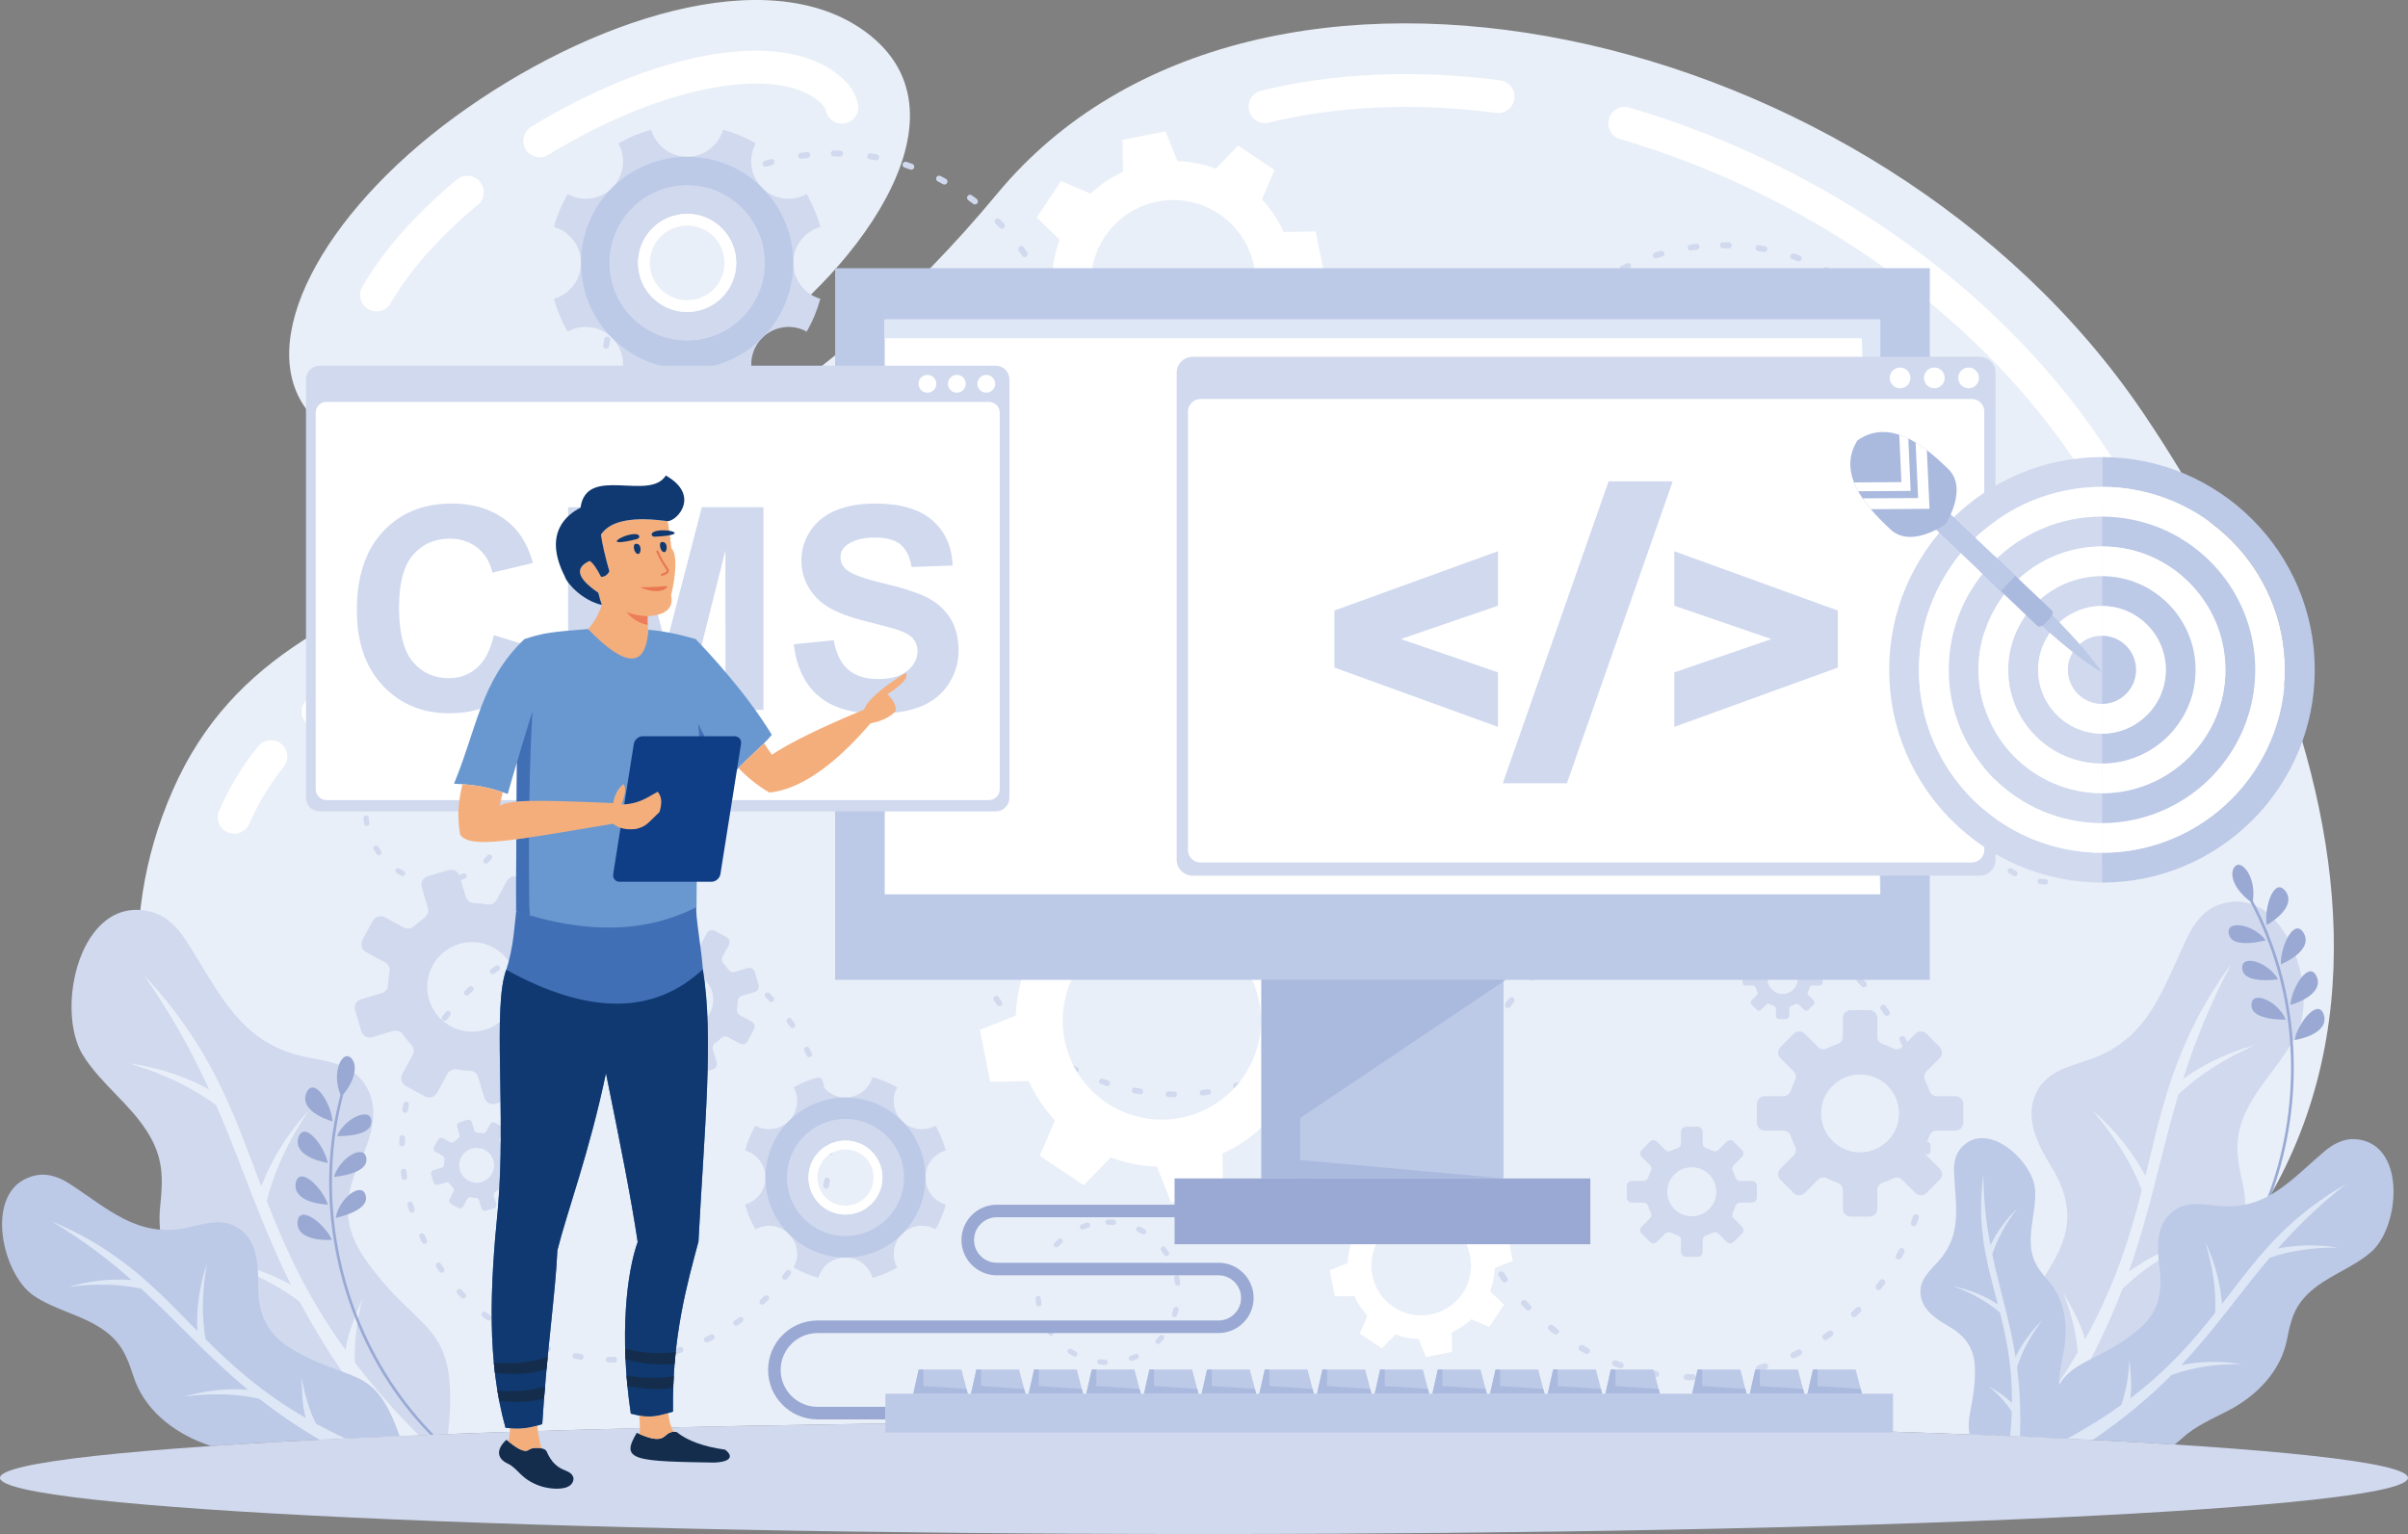<?xml version="1.0" encoding="UTF-8"?><svg id="a" xmlns="http://www.w3.org/2000/svg" viewBox="0 0 2107.16 1342.71"><rect x="0" y="0" width="2107.16" height="1342.71" fill="#808080" stroke="none"/><path d="M1746.87,1256.45c451.83-223.27,292.92-652.42,128.03-895.82C1644.03,19.82,1098.5-102.66,872.86,169.25,566.59,538.32,256.81,451.03,151.15,691.74c-105.66,240.72,88.18,476.02,197.23,565.21,186.73-7.87,436.84-12.66,705.19-12.66s508.01,4.59,693.29,12.16h0ZM648.77,306.72c-118.25,75.7-313.84,134.35-378.8,53.87-48.52-60.12,11.25-172.92,128.32-258.45C515.28,16.68,672.02-35.05,757.45,27.88c101.38,74.69-17.61,220.55-108.68,278.84Z" style="fill:#e9eff8; fill-rule:evenodd;"/><path d="M1955.01,609.77c2.74,7.45-1.09,15.71-8.55,18.45-7.45,2.73-15.71-1.1-18.45-8.55-13.79-37.49-30.4-74.22-48.71-109.33-20.28-38.92-42.4-75.51-64.9-108.74-19.85-29.29-42.38-56.84-67.04-82.5-25.52-26.56-53.33-51.04-82.79-73.31-36.59-27.65-76.15-52.2-117.62-73.03-41.34-20.78-84.77-37.98-129.22-51.02-7.61-2.24-11.97-10.22-9.73-17.83,2.23-7.61,10.22-11.96,17.83-9.73,45.93,13.47,90.95,31.33,133.96,52.93,43.29,21.75,84.37,47.2,122.11,75.73,30.56,23.09,59.5,48.59,86.16,76.34,25.64,26.68,49.19,55.5,70.07,86.33,23.44,34.59,46.2,72.18,66.71,111.55,18.78,36.02,35.88,73.86,50.17,112.7h0ZM1312.77,70.32c7.86,.99,13.42,8.16,12.42,16.02-.99,7.86-8.16,13.43-16.02,12.43-33.84-4.37-68.8-6.18-103.68-4.68-32.07,1.38-64.09,5.59-95.09,13.2-7.71,1.9-15.48-2.82-17.38-10.51-1.89-7.71,2.82-15.48,10.52-17.38,32.83-8.06,66.74-12.52,100.71-13.99,36.48-1.57,73.08,.33,108.52,4.91h0ZM525.07,488.42c7.21-3.32,15.74-.18,19.07,7.03,3.32,7.2,.18,15.74-7.03,19.07-28.23,12.98-55.71,24.53-83.17,36.08-25.24,10.6-50.48,21.21-74.43,32.05-16.42,7.44-32.75,15.2-48.15,23.59-15.38,8.37-30.31,17.62-44.32,28.18-6.34,4.78-15.36,3.53-20.14-2.81-4.78-6.34-3.52-15.35,2.81-20.13,15.02-11.34,31.2-21.33,47.92-30.44,16.69-9.09,33.48-17.09,50.07-24.6,25.49-11.55,50.3-21.97,75.09-32.39,27.91-11.73,55.85-23.47,82.27-35.63h0Zm-299.15,164.81c5-6.15,14.04-7.08,20.19-2.08,6.15,5,7.07,14.05,2.07,20.2-5.98,7.34-11.48,15.17-16.52,23.52-5.08,8.4-9.58,17.13-13.57,26.22-3.17,7.26-11.64,10.59-18.9,7.42-7.26-3.16-10.59-11.63-7.42-18.89,4.6-10.5,9.67-20.36,15.26-29.6,5.61-9.29,11.88-18.21,18.89-26.78h0ZM750.75,90.66c1.77,7.74-3.08,15.45-10.8,17.21-7.73,1.77-15.44-3.06-17.21-10.8-.39-1.71-1.28-3.27-2.46-4.73-1.6-1.97-3.79-3.84-6.15-5.59-9.69-7.12-21.95-10.94-34.94-12.61-17.91-2.29-37.32-.51-53.9,2.42-23.48,4.14-47.28,11.47-70.38,20.81-26.35,10.65-51.87,23.95-75.11,38.14-6.77,4.13-15.61,1.98-19.74-4.78-4.13-6.77-1.99-15.61,4.78-19.74,24.45-14.93,51.41-28.97,79.39-40.27,24.96-10.09,50.69-18.02,76.11-22.51,18.73-3.3,41.02-5.27,62.45-2.52,17.51,2.24,34.37,7.64,48.31,17.91l.06,.05c4.08,3.02,8.02,6.45,11.39,10.59,3.8,4.67,6.74,10.07,8.2,16.43h0Zm-350.96,66.57c6.08-5.07,15.12-4.24,20.19,1.86,5.06,6.08,4.24,15.13-1.85,20.19-15.71,13.04-31.05,27.53-44.76,43.02-12.11,13.7-22.9,28.15-31.49,43.02-3.94,6.86-12.7,9.24-19.56,5.29-6.86-3.94-9.23-12.71-5.29-19.56,9.63-16.7,21.58-32.73,34.86-47.75,14.69-16.63,31.1-32.12,47.9-46.06Z" style="fill:#fff; fill-rule:evenodd;"/><path d="M392.04,1255.2c10.61-100.96-24.64-84.52-72.47-153.1-19.74-28.3-18.91-53.63-5.17-83.79,9.03-19.79,18.18-44.43,7.25-65.26-11.86-22.6-34.71-23.62-56.6-28.45-56.21-12.4-74.16-58.1-102.45-101.71-7.32-11.28-17.47-21.56-30.41-24.84-62.36-15.84-84.56,85.72-59.48,125.73,15.67,25.01,40.19,41.66,56.11,66.8,14.22,22.47,13.97,40.21,11.35,65.41-4.18,40.01,15.83,77.53,43.53,104.76,15.72,15.45,33.1,29.89,44.34,49.25,11.79,20.32,30.41,37.15,52.11,50.08,34.71-1.75,72.11-3.38,111.9-4.89Z" style="fill:#d0d9ee; fill-rule:evenodd;"/><path d="M366.37,1256.2c-22.07-22.18-40.36-43.3-55.81-63.57-.69-17.57,1.54-36.31,6.7-56.21-6.54,15.41-12.51,29.77-14.92,45.15-34.14-47.26-53.11-89.86-68.85-130.39,6.5-26.26,18.75-52.7,36.78-79.36-18.34,19.97-32.23,42.17-41.67,66.58-23.79-62.77-42.78-121.18-102.82-185.11,25.06,35.91,42.79,68.75,57.22,100.25-21.51-11.66-44.85-19.24-70-22.79,29.69,8.84,55.06,21.02,76.13,36.51,23.01,52.84,38.23,102.48,65.45,157.19-21.59-11.75-45.01-19.38-70.27-22.93,30.55,9.1,56.53,21.72,77.95,37.85,19.14,36.09,44.07,74.62,80.17,117.83,7.88-.34,15.85-.67,23.95-1Z" style="fill:#e9eff8; fill-rule:evenodd;"/><path d="M349.65,1256.89c-22.47-64.68-42.32-44.83-94.56-76.28-22.32-13.43-29.47-31.23-29.16-56.41,.2-16.52-.99-36.43-14.92-47.46-15.12-11.94-31.25-5.52-47.87-2.02-42.72,8.96-69.1-17.08-102.01-38.44-8.51-5.54-18.67-9.47-28.65-7.71-48.01,8.5-32.36,85.76-2.78,105.64,18.49,12.42,40.55,16.3,59.25,28.74,16.71,11.12,21.95,23.48,27.83,41.74,9.33,29.01,34.64,48.76,62.14,58.96,1.87,.69,3.75,1.36,5.63,2.03,47.48-3.22,102.95-6.18,165.11-8.79Z" style="fill:#bcc9e7; fill-rule:evenodd;"/><path d="M302.14,1259.01c-9.11-4.23-17.63-8.53-25.65-12.91-5.85-11.94-10.02-25.62-12.53-41.02,.19,12.71,.43,24.52,3.46,35.93-38.07-22.06-64.22-45.64-87.5-68.79-3.52-20.22-3.1-42.36,1.24-66.43-6.61,19.54-9.44,39.25-8.53,59.11-35.63-36.05-66.62-70.56-127.73-96.08,28.33,17.03,50.63,34.25,70.24,51.55-18.46-1.35-36.94,.67-55.44,6.08,23.27-3.14,44.56-2.64,63.87,1.52,32.07,29.4,57.77,59.02,93.33,88.4-18.53-1.39-37.09,.63-55.67,6.05,23.93-3.22,45.78-2.6,65.54,1.88,15.32,11.99,32.53,23.95,52.73,35.81,7.42-.38,14.97-.74,22.63-1.11Z" style="fill:#dee7f5; fill-rule:evenodd;"/><path d="M1749.73,1255.13c-23.15-97.09,12.19-84.69,49.64-155.45,15.27-28.87,11.59-52.54-4.78-79.22-10.73-17.5-22.14-39.54-14.28-60.36,8.54-22.59,29.85-26.23,49.83-33.32,51.32-18.23,62.9-63.2,84.44-107.43,5.56-11.43,13.92-22.26,25.68-26.86,56.67-22.18,89.14,70.49,70.21,110.96-11.82,25.29-32.91,43.8-44.96,69.24-10.77,22.75-8.49,39.36-3.14,62.69,8.51,37.04-5.95,74.58-28.81,103.37-12.98,16.34-27.63,31.92-35.95,51.39-12.45,29.18-38.78,53.34-68.86,70.03-24.17-1.23-49.68-2.4-76.38-3.5l-2.63-1.55Z" style="fill:#d0d9ee; fill-rule:evenodd;"/><path d="M1767.18,1257.3c20.93-26.26,37.56-50.71,51.02-73.76-1.37-16.57-5.6-33.89-12.73-51.95,7.89,13.68,15.15,26.46,19.17,40.61,26.6-48.34,39.5-90.52,49.62-130.39-9.11-23.87-23.64-47.24-43.6-70.11,19.49,16.57,35.07,35.76,46.73,57.56,15.1-61.68,26.23-118.69,75.2-185.71-19.39,36.62-32.25,69.52-42.17,100.75,18.84-13.45,39.86-23.31,63.05-29.58-26.83,11.79-49.24,26.17-67.24,43.18-15.51,52.27-24.09,100.62-43.36,155.12,18.91-13.54,40.01-23.45,63.3-29.75-27.62,12.12-50.54,27.01-68.78,44.66-14.88,38.87-35.73,81.17-68.53,130.34-7.13-.33-14.36-.64-21.69-.96Z" style="fill:#e9eff8; fill-rule:evenodd;"/><path d="M1723.6,1255.52c-3.43-15.66,4.89-27.78,4.62-56.8-.17-18.71-8.45-29.57-23.9-38.42-10.14-5.8-21.85-13.7-23.56-26.34-1.85-13.7,7.86-21.44,15.95-30.54,20.8-23.39,14.41-49.17,13.21-77.34-.32-7.28,.93-15.04,5.58-20.6,22.42-26.87,63.87,10.62,65.36,36.19,.93,15.97-4.62,31.12-3.77,47.23,.78,14.39,6.44,22.11,15.44,32.32,14.34,16.23,17.27,39.08,13.62,59.88-2.07,11.8-5.2,23.69-4.09,35.77,1.26,13.7-2.24,28.15-8.59,41.62-22.36-1.03-45.65-2.01-69.89-2.96Z" style="fill:#bcc9e7; fill-rule:evenodd;"/><path d="M1759.04,1256.96c.73-7.47,1.19-14.58,1.41-21.38-5.18-7.94-12-15.44-20.48-22.54,7.67,4.67,14.79,9.07,20.64,15.06,.23-31.63-4.76-56.38-10.5-79.21-11.05-9.44-24.7-17.14-40.93-23.08,14.28,2.92,27.31,8.21,39.08,15.91-9.17-35.14-19.07-66.83-12.68-114.06,.21,23.77,2.69,43.83,6.19,62.27,5.79-11.98,13.67-22.77,23.61-32.35-10.27,13.36-17.61,26.8-22.01,40.33,6.4,30.53,15.22,57.18,20.36,89.87,5.8-12.04,13.7-22.88,23.68-32.5-10.56,13.75-18.02,27.58-22.38,41.49,2.32,17.79,3.47,37.49,2.58,60.54l-8.57-.37Z" style="fill:#dee7f5; fill-rule:evenodd;"/><path d="M1969.22,789.12c-18.53-14.25-18.01-28.22-12.26-31.74,5.76-3.51,17.47,11.08,14.43,31.23,1.19,2.23,2.36,4.47,3.5,6.73,9.56,19,16.98,39.07,22.28,59.67,5.3,20.61,8.49,41.76,9.59,63.01,1.1,21.28,.08,42.65-2.99,63.72-3.07,21.13-8.24,41.94-15.5,62.02-7.26,20.06-16.63,39.34-28,57.4-.75,1.18-2.66,.12-1.92-1.06,1.37-2.19,2.72-4.39,4.03-6.62,10.75-18.24,19.5-37.68,26.2-57.75,6.66-19.99,11.27-40.65,13.84-61.56,2.6-21.05,3.08-42.37,1.49-63.51-1.57-21.02-5.23-41.88-10.97-62.16-5.77-20.39-13.65-40.16-23.57-58.88-.09-.16-.14-.34-.14-.49h0Zm14.25,20.52s6.62-3.58,12.12-9.06c2.73-2.74,5.11-5.93,6.24-9.38,1.12-3.45,.99-7.16-1.51-10.66-4.94-7.06-9.79-3.73-13.04,3.24-1.66,3.5-2.81,7.84-3.57,12.39-.77,4.57-.82,9.22-.24,13.47h0Zm-.88,13.4c-1.23-1.7-2.69-3.31-4.35-4.77-1.69-1.44-3.53-2.74-5.43-3.87-3.74-2.26-7.91-3.73-11.54-4.3-7.25-1.17-12.61,1.16-10.77,7.85,.49,1.67,1.27,3,2.36,4.05s2.47,1.8,4.05,2.32c1.57,.53,3.34,.84,5.2,1,1.83,.17,3.73,.18,5.63,.09,7.58-.35,14.84-2.36,14.84-2.36h0Zm13.34,20.97s6.99-2.76,13.06-7.51c3.03-2.38,5.82-5.27,7.4-8.57,1.53-3.27,1.75-6.92-.2-10.72-4.06-7.57-9.34-4.85-13.34,1.63-1.99,3.23-3.88,7.46-5.09,11.85-.59,2.2-1.11,4.46-1.46,6.73-.34,2.24-.48,4.46-.38,6.6h0Zm-2.48,13.2c-2.04-3.67-5.2-7.06-8.66-9.75-3.57-2.67-7.43-4.66-10.93-5.7-3.54-1.01-6.76-1.09-8.89-.08-2.16,1.02-3.23,3.12-2.81,6.6,.98,6.88,8.59,8.96,16.24,9.52,7.64,.54,15.05-.59,15.05-.59h0Zm10.74,22.4s7.27-1.92,13.89-5.94c3.33-2.01,6.4-4.55,8.3-7.63,1.88-3.06,2.7-6.69,1.09-10.64-3.12-7.98-8.63-5.92-13.45,.05-2.43,2.99-4.59,6.9-6.44,11.15-.89,2.12-1.65,4.3-2.2,6.51-.55,2.18-1.03,4.38-1.19,6.51h0Zm-3.98,12.83c-.81-1.93-1.88-3.84-3.12-5.64-1.27-1.82-2.8-3.5-4.37-5.04-1.59-1.55-3.27-2.92-4.98-4.1-1.75-1.16-3.51-2.13-5.22-2.85-6.79-2.87-12.56-1.88-12.31,5.1,.07,7,7.57,9.91,15,11.38,7.47,1.43,15.01,1.15,15.01,1.15h0Zm7.64,17.94s1.88-.29,4.6-.96c2.73-.68,6.34-1.76,9.83-3.38,3.49-1.62,6.86-3.79,9.14-6.63,2.31-2.82,3.3-6.31,2.29-10.44-.99-4.12-3.11-5.83-5.48-5.84-2.39,0-5.16,1.7-7.86,4.36-2.76,2.69-5.5,6.34-7.69,10.35-2.23,4-4.08,8.35-4.84,12.54Z" style="fill:#99a9d4; fill-rule:evenodd;"/><path d="M300.18,958.28c14.76-18.13,11.05-31.6,4.63-33.71-6.42-2.09-14.45,14.8-6.86,33.71-.64,2.45-1.27,4.9-1.85,7.36-4.95,20.68-7.56,41.92-7.98,63.19-.43,21.27,1.34,42.59,5.15,63.53,3.82,20.95,9.72,41.52,17.55,61.33,7.84,19.85,17.67,38.92,29.34,56.79,11.68,17.86,25.23,34.46,40.45,49.42,1,.98,2.62-.5,1.62-1.48-1.84-1.82-3.65-3.65-5.44-5.51-14.66-15.29-27.65-32.18-38.77-50.19-11.07-17.92-20.32-36.97-27.62-56.73-7.36-19.89-12.73-40.52-16.05-61.46-3.29-20.81-4.53-41.95-3.6-63.01,.92-21.17,4.05-42.23,9.4-62.72,.04-.19,.06-.36,.02-.52h0Zm-9.16,23.26s-7.27-1.97-13.88-6.04c-3.28-2.02-6.33-4.59-8.22-7.7-1.89-3.09-2.62-6.75-.99-10.72,3.18-8,8.67-5.87,13.44,.17,2.42,3.03,4.54,6.97,6.33,11.23,1.8,4.28,2.92,8.78,3.32,13.06h0Zm3.94,12.84c.81-1.93,1.85-3.85,3.13-5.64,1.31-1.79,2.8-3.48,4.38-5.01,3.13-3.07,6.84-5.45,10.24-6.84,6.8-2.81,12.54-1.77,12.3,5.17-.09,1.73-.56,3.2-1.37,4.47-.82,1.26-1.99,2.31-3.41,3.18-1.41,.88-3.06,1.6-4.82,2.17-1.75,.58-3.59,1.04-5.46,1.39-7.47,1.4-15,1.11-15,1.11h0Zm-8.16,23.48s-7.44-1.08-14.43-4.32c-3.5-1.62-6.88-3.79-9.17-6.64-2.25-2.84-3.3-6.34-2.29-10.49,2.21-8.29,8-6.86,13.36-1.48,2.69,2.69,5.5,6.37,7.68,10.37,1.09,1.99,2.11,4.09,2.97,6.2,.84,2.12,1.5,4.25,1.88,6.35h0Zm5.45,12.27c1.15-4.04,3.44-8.06,6.19-11.48,2.86-3.41,6.16-6.25,9.33-8.05,3.2-1.82,6.32-2.63,8.63-2.13,2.34,.51,3.86,2.29,4.24,5.78,.63,6.92-6.29,10.68-13.61,12.99-7.31,2.28-14.78,2.89-14.78,2.89h0Zm-5.3,24.27s-7.52-.21-14.89-2.6c-3.7-1.2-7.27-2.96-9.83-5.51-2.52-2.55-4.17-5.89-3.51-10.11,1.2-8.48,7.04-7.75,13.1-3.05,3.06,2.35,6.06,5.66,8.82,9.37,1.37,1.86,2.6,3.81,3.65,5.81,1.03,2,2.01,4.04,2.66,6.07h0Zm6.81,11.57c.35-2.07,.94-4.18,1.75-6.22,.82-2.05,1.91-4.04,3.09-5.9,1.19-1.87,2.51-3.59,3.9-5.13,1.44-1.54,2.94-2.89,4.42-3.98,5.95-4.34,11.79-4.71,13.16,2.14,1.54,6.82-5.09,11.38-11.99,14.51-6.94,3.1-14.33,4.57-14.33,4.57h0Zm-3.31,19.21s-1.88,.16-4.7,.13c-2.82-.04-6.57-.26-10.34-1.03-3.77-.77-7.56-2.11-10.43-4.35-2.89-2.22-4.65-5.4-4.62-9.63,.02-4.25,1.69-6.4,3.99-6.95,2.32-.56,5.42,.47,8.65,2.44,3.3,1.98,6.8,4.92,9.86,8.3,3.1,3.38,5.88,7.19,7.59,11.09Z" style="fill:#99a9d4; fill-rule:evenodd;"/><path d="M1787.01,1257.9c13.62-74.46,34.3-54.84,81.84-92.15,19.39-15.22,24.07-32.76,20.89-56.33-2.08-15.47-3.25-34.3,8.55-46.27,12.8-12.97,28.67-8.84,44.68-7.51,41.09,3.39,62.85-24.12,91.27-48.03,7.35-6.18,16.43-11.07,25.98-10.59,46.03,2.33,40.2,76.65,14.74,98.76-15.91,13.82-36.17,20.04-52.29,33.9-14.4,12.39-17.91,24.61-21.32,42.44-5.42,28.3-26.9,49.79-51.51,62.58-13.98,7.27-28.88,13.48-40.59,24.37-2.01,1.88-4.14,3.64-6.36,5.32-34.84-2.22-73.55-4.29-115.67-6.2l-.21-.29Z" style="fill:#bcc9e7; fill-rule:evenodd;"/><path d="M1809.03,1259.21c17.95-9.8,33.53-19.64,47.25-29.51,4.12-11.89,6.47-25.21,7.05-39.95,1.28,11.94,2.42,23.05,.87,34.11,33.19-25.17,55.01-50.35,74.19-74.79,.98-19.37-1.94-40.1-8.78-62.18,8.43,17.57,13.35,35.72,14.78,54.45,29.29-37.99,54.4-73.99,108.78-105.11-24.61,19.3-43.57,38.07-59.96,56.6,17.15-3.43,34.73-3.71,52.69-.8-22.18-.22-42.09,2.76-59.74,8.92-26.71,31.35-47.43,62.14-77.4,93.87,17.22-3.48,34.86-3.76,52.91-.84-22.83-.23-43.24,2.93-61.26,9.45-18.43,18.5-40.43,37.37-69.01,56.88-7.32-.37-14.8-.74-22.37-1.1Z" style="fill:#dee7f5; fill-rule:evenodd;"/><path d="M1053.57,1244.29c581.88,0,1053.59,22.03,1053.59,49.22s-471.7,49.2-1053.59,49.2S0,1320.68,0,1293.51s471.69-49.22,1053.57-49.22Z" style="fill:#d0d9ee; fill-rule:evenodd;"/><path d="M729.78,136.97c-1.47,0-2.66-1.19-2.66-2.65s1.19-2.66,2.66-2.66l5.38,.07c1.46,.04,2.62,1.25,2.58,2.72-.03,1.47-1.25,2.62-2.72,2.59l-5.24-.07h0Zm-23.74-3.95c1.46-.17,2.78,.86,2.96,2.32,.17,1.45-.86,2.78-2.32,2.96-1.74,.2-3.46,.42-5.2,.66-1.45,.21-2.8-.79-3.01-2.24-.22-1.45,.79-2.8,2.24-3.01,1.77-.26,3.55-.48,5.33-.69h0Zm-31.61,6.21c1.4-.4,2.88,.43,3.27,1.84,.4,1.41-.43,2.88-1.83,3.27l-5.03,1.48c-1.39,.44-2.88-.35-3.31-1.75-.44-1.4,.34-2.89,1.75-3.32,1.71-.53,3.43-1.03,5.16-1.52h0Zm-30.27,11.13c1.32-.62,2.91-.05,3.52,1.27,.62,1.33,.05,2.92-1.27,3.53-1.59,.73-3.17,1.48-4.74,2.26-1.31,.65-2.91,.12-3.55-1.19-.65-1.32-.12-2.92,1.19-3.56l4.85-2.31h0Zm-28.12,15.75c1.22-.82,2.88-.5,3.69,.71,.81,1.21,.5,2.86-.71,3.68l-4.33,2.97c-1.19,.85-2.86,.58-3.7-.62-.84-1.19-.57-2.85,.62-3.7l4.42-3.04h0Zm-25.3,19.95c1.07-1,2.75-.93,3.75,.14,.99,1.07,.93,2.75-.14,3.75l-3.8,3.6c-1.04,1.03-2.73,1.01-3.76-.04-1.02-1.04-1-2.73,.05-3.75l3.9-3.7h0Zm-21.88,23.66c.9-1.15,2.58-1.35,3.73-.45,1.15,.9,1.35,2.58,.45,3.73-1.08,1.36-2.13,2.74-3.17,4.13-.88,1.19-2.55,1.45-3.72,.58-1.19-.87-1.43-2.54-.57-3.72,1.1-1.4,2.16-2.86,3.28-4.27h0Zm-17.92,26.78c.71-1.28,2.33-1.73,3.61-1.01,1.28,.71,1.73,2.32,1.02,3.61-.86,1.51-1.68,3.06-2.5,4.59-.67,1.3-2.28,1.81-3.58,1.12-1.3-.67-1.81-2.28-1.13-3.57,.84-1.59,1.69-3.17,2.58-4.74h0Zm-13.49,29.28c.5-1.38,2.02-2.08,3.4-1.59,1.37,.51,2.08,2.02,1.58,3.4l-1.74,4.93c-.47,1.4-1.97,2.14-3.36,1.69-1.39-.46-2.14-1.96-1.68-3.36,.63-1.64,1.18-3.4,1.8-5.07h0Zm-8.71,31.04c.28-1.44,1.67-2.38,3.11-2.1,1.43,.27,2.38,1.67,2.1,3.11l-.94,5.15c-.24,1.45-1.6,2.43-3.05,2.19-1.45-.24-2.43-1.61-2.19-3.06l.96-5.29h0Zm-3.69,32.01c.04-1.46,1.27-2.6,2.73-2.56,1.47,.04,2.61,1.27,2.57,2.74l-.12,5.24c-.02,1.46-1.21,2.64-2.68,2.64-1.47-.02-2.64-1.21-2.64-2.68,.02-1.79,.07-3.58,.14-5.38h0Zm1.3,32.2c-.17-1.46,.86-2.78,2.32-2.96,1.46-.18,2.78,.86,2.95,2.32,.2,1.73,.44,3.46,.69,5.19,.21,1.45-.79,2.8-2.24,3.01-1.45,.22-2.8-.78-3.02-2.23-.25-1.78-.5-3.55-.7-5.33h0Zm6.34,31.61c-.42-1.41,.4-2.89,1.81-3.29,1.41-.41,2.88,.41,3.29,1.81,.48,1.69,.96,3.36,1.49,5.03,.45,1.4-.33,2.89-1.73,3.33-1.39,.44-2.89-.34-3.33-1.73-.55-1.71-1.04-3.43-1.53-5.15h0Zm11.23,30.2c-.62-1.33-.05-2.91,1.28-3.53,1.33-.62,2.91-.05,3.53,1.28,.72,1.59,1.49,3.15,2.27,4.71,.65,1.31,.13,2.91-1.18,3.57-1.31,.65-2.91,.13-3.57-1.18-.81-1.56-1.6-3.24-2.33-4.85h0Zm15.85,28.06c-.81-1.22-.5-2.88,.71-3.69,1.21-.81,2.88-.5,3.69,.71,.97,1.45,1.96,2.89,2.98,4.29,.85,1.19,.59,2.85-.61,3.7-1.18,.86-2.85,.6-3.7-.6-1.04-1.46-2.07-2.94-3.08-4.42h0Zm20.07,25.24c-1-1.07-.96-2.75,.11-3.75,1.07-1,2.75-.95,3.75,.11l3.63,3.79c1.03,1.04,1.01,2.73-.02,3.75-1.05,1.03-2.73,1.02-3.76-.02-1.26-1.27-2.49-2.57-3.71-3.88h0Zm23.74,21.78c-1.16-.89-1.37-2.56-.47-3.72,.89-1.16,2.56-1.37,3.72-.47,1.37,1.08,2.76,2.14,4.17,3.17,1.18,.87,1.44,2.54,.57,3.71-.87,1.18-2.53,1.43-3.71,.57l-4.28-3.26h0Zm26.85,17.83c-1.28-.7-1.75-2.32-1.04-3.6,.7-1.29,2.32-1.76,3.6-1.05l4.62,2.49c1.3,.67,1.81,2.28,1.13,3.58-.68,1.29-2.29,1.81-3.58,1.12l-4.73-2.54h0Zm29.33,13.37c-1.39-.5-2.1-2.01-1.61-3.39s2.02-2.1,3.39-1.6l4.95,1.73c1.4,.46,2.14,1.96,1.69,3.35-.47,1.39-1.96,2.14-3.35,1.69l-5.07-1.78h0Zm31.05,8.58c-1.43-.28-2.37-1.67-2.1-3.1,.28-1.44,1.67-2.38,3.1-2.11,1.71,.34,3.45,.6,5.15,.93,1.45,.22,2.43,1.59,2.2,3.04-.23,1.44-1.59,2.43-3.04,2.2l-5.32-.95h0Zm32.04,3.58c-1.47-.04-2.62-1.27-2.57-2.74,.05-1.46,1.28-2.61,2.74-2.56l5.23,.11c1.47,0,2.66,1.2,2.64,2.66,0,1.47-1.2,2.65-2.67,2.64l-5.37-.11h0Zm32.2-1.43c-1.45,.19-2.79-.84-2.97-2.3-.19-1.45,.84-2.78,2.29-2.97,1.74-.21,3.47-.44,5.2-.7,1.44-.22,2.8,.77,3.02,2.21,.23,1.45-.77,2.81-2.21,3.04-1.78,.27-3.55,.51-5.33,.72h0Zm31.57-6.45c-1.41,.41-2.88-.4-3.28-1.81-.42-1.41,.4-2.89,1.81-3.29,1.68-.48,3.35-.99,5.01-1.52,1.4-.44,2.9,.34,3.33,1.73,.45,1.4-.33,2.9-1.73,3.33-1.71,.55-3.42,1.07-5.14,1.56h0Zm30.17-11.36c-1.33,.63-2.91,.06-3.53-1.26-.63-1.33-.06-2.91,1.26-3.53,1.59-.74,3.15-1.51,4.71-2.29,1.31-.66,2.91-.14,3.57,1.17,.65,1.31,.14,2.91-1.18,3.57-1.6,.8-3.2,1.59-4.83,2.34h0Zm27.99-15.96c-1.2,.83-2.86,.52-3.68-.68-.82-1.22-.52-2.88,.69-3.69l4.3-3.01c1.18-.86,2.85-.59,3.71,.61,.85,1.18,.58,2.84-.6,3.7l-4.41,3.08h0Zm25.16-20.15c-1.06,1.01-2.75,.96-3.75-.11-1-1.06-.95-2.75,.11-3.75,1.27-1.19,2.51-2.45,3.77-3.63,1.04-1.03,2.72-1.03,3.76,0,1.03,1.04,1.03,2.72,0,3.76l-3.89,3.73h0Zm21.7-23.82c-.89,1.16-2.56,1.37-3.72,.47-1.16-.89-1.37-2.56-.47-3.72l3.14-4.18c.86-1.18,2.52-1.44,3.7-.58,1.19,.86,1.45,2.52,.59,3.71-1.05,1.45-2.15,2.87-3.24,4.29h0Zm17.73-26.93c-.7,1.28-2.31,1.77-3.6,1.06-1.29-.69-1.77-2.31-1.07-3.6l2.47-4.62c.66-1.31,2.27-1.82,3.57-1.15,1.31,.66,1.81,2.26,1.15,3.57l-2.52,4.74h0Zm13.25-29.36c-.5,1.38-2.01,2.09-3.39,1.6-1.38-.5-2.09-2.02-1.6-3.4l1.71-4.93c.45-1.4,1.94-2.15,3.33-1.71,1.4,.45,2.16,1.95,1.71,3.34l-1.76,5.1h0Zm8.46-31.12c-.26,1.44-1.65,2.39-3.09,2.13-1.44-.27-2.39-1.66-2.13-3.1l.91-5.16c.22-1.45,1.59-2.44,3.04-2.21,1.45,.23,2.43,1.6,2.2,3.05l-.93,5.29h0Zm3.46-32.04c-.03,1.47-1.25,2.62-2.72,2.59-1.46-.04-2.62-1.26-2.59-2.72l.09-5.24c0-1.47,1.19-2.66,2.66-2.66s2.65,1.19,2.65,2.66l-.09,5.37h0Zm-1.55-32.18c.19,1.46-.84,2.79-2.29,2.97-1.46,.19-2.79-.84-2.97-2.3-.17-1.64-.45-3.54-.73-5.17-.23-1.44,.76-2.81,2.21-3.04,1.44-.23,2.81,.75,3.04,2.2,.26,1.75,.58,3.59,.74,5.34h0Zm-6.58-31.56c.43,1.4-.38,2.89-1.78,3.3-1.41,.42-2.89-.39-3.3-1.79l-1.54-5.02c-.45-1.39,.31-2.89,1.71-3.34,1.39-.45,2.89,.32,3.34,1.71l1.57,5.14h0Zm-11.47-30.13c.63,1.32,.08,2.92-1.24,3.54-1.32,.63-2.91,.09-3.54-1.24l-2.3-4.7c-.67-1.31-.16-2.91,1.15-3.57,1.3-.67,2.9-.16,3.57,1.15,.81,1.59,1.6,3.2,2.36,4.82h0Zm-16.07-27.93c.83,1.2,.54,2.86-.66,3.69-1.2,.83-2.87,.54-3.69-.67l-3.03-4.29c-.85-1.18-.6-2.84,.59-3.7,1.18-.86,2.85-.6,3.71,.58l3.08,4.39h0Zm-20.24-25.08c1.01,1.05,.97,2.74-.09,3.75-1.06,1.01-2.75,.97-3.76-.09l-3.65-3.76c-1.03-1.03-1.03-2.72,0-3.76,1.04-1.03,2.72-1.03,3.76,0l3.74,3.86h0Zm-23.91-21.61c1.16,.88,1.39,2.55,.5,3.71-.89,1.17-2.56,1.39-3.72,.5l-4.2-3.14c-1.18-.86-1.45-2.52-.58-3.7,.85-1.19,2.52-1.45,3.7-.59l4.3,3.22h0Zm-26.98-17.62c1.28,.69,1.76,2.31,1.06,3.6-.7,1.28-2.31,1.76-3.6,1.06l-4.6-2.43c-1.33-.66-1.85-2.27-1.19-3.58,.66-1.31,2.26-1.83,3.57-1.17,1.55,.86,3.18,1.68,4.76,2.52h0Zm-29.43-13.15c1.38,.49,2.1,2,1.62,3.38-.48,1.38-2,2.11-3.38,1.62l-4.96-1.69c-1.4-.46-2.15-1.94-1.71-3.34,.46-1.39,1.95-2.15,3.34-1.71,1.71,.57,3.4,1.14,5.09,1.74h0Zm-31.15-8.35c1.45,.26,2.41,1.64,2.15,3.09-.26,1.44-1.64,2.4-3.08,2.15l-5.18-.89c-1.45-.22-2.43-1.58-2.21-3.03,.22-1.44,1.58-2.43,3.03-2.21,1.77,.27,3.53,.58,5.29,.89Z" style="fill:#d0d9ee; fill-rule:evenodd;"/><path d="M1507.63,217.31c-1.44,0-2.61-1.16-2.61-2.61s1.17-2.6,2.61-2.6l5.28,.06c1.44,.04,2.58,1.24,2.54,2.68-.03,1.44-1.23,2.57-2.67,2.54l-5.15-.07h0Zm-23.31-3.88c1.43-.16,2.73,.85,2.9,2.28,.18,1.43-.84,2.73-2.27,2.9-1.71,.2-3.4,.42-5.11,.65-1.42,.22-2.75-.77-2.96-2.2-.21-1.42,.77-2.74,2.2-2.95,1.74-.26,3.49-.48,5.24-.68h0Zm-31.06,6.11c1.38-.4,2.83,.41,3.21,1.8,.39,1.38-.41,2.83-1.8,3.21l-4.94,1.45c-1.37,.43-2.83-.34-3.25-1.72-.44-1.37,.34-2.83,1.71-3.25,1.69-.53,3.37-1.02,5.07-1.49h0Zm-29.72,10.91c1.3-.61,2.85-.04,3.46,1.27,.62,1.29,.05,2.86-1.25,3.46-1.57,.72-3.12,1.45-4.65,2.21-1.29,.64-2.86,.12-3.5-1.17-.63-1.29-.11-2.86,1.18-3.49l4.76-2.28h0Zm-27.62,15.47c1.19-.8,2.82-.49,3.62,.7,.79,1.19,.49,2.82-.7,3.62l-4.25,2.92c-1.17,.83-2.81,.56-3.63-.62-.83-1.17-.57-2.81,.62-3.63l4.34-3h0Zm-24.85,19.6c1.05-.98,2.7-.91,3.68,.14,.98,1.05,.92,2.7-.13,3.68l-3.74,3.54c-1.02,1-2.68,.98-3.68-.04-1.01-1.03-.99-2.68,.04-3.69l3.83-3.63h0Zm-21.49,23.23c.88-1.13,2.52-1.32,3.66-.44,1.13,.89,1.32,2.54,.43,3.67-1.05,1.33-2.09,2.69-3.12,4.06-.86,1.16-2.5,1.41-3.65,.56-1.16-.85-1.41-2.49-.56-3.64,1.09-1.39,2.12-2.82,3.23-4.21h0Zm-17.61,26.32c.7-1.26,2.29-1.71,3.55-1,1.25,.69,1.7,2.28,1,3.54-.85,1.49-1.65,3.01-2.46,4.51-.66,1.28-2.24,1.78-3.51,1.11-1.27-.66-1.77-2.24-1.11-3.51,.83-1.57,1.67-3.12,2.53-4.65h0Zm-13.24,28.75c.49-1.35,1.98-2.04,3.33-1.55,1.35,.49,2.04,1.99,1.56,3.34l-1.71,4.83c-.46,1.38-1.93,2.11-3.3,1.66-1.37-.45-2.1-1.92-1.65-3.29,.62-1.61,1.16-3.34,1.77-4.99h0Zm-8.55,30.49c.27-1.41,1.64-2.33,3.05-2.07,1.42,.28,2.34,1.65,2.07,3.06l-.92,5.06c-.24,1.42-1.58,2.38-3,2.15-1.42-.24-2.38-1.58-2.15-3l.95-5.2h0Zm-3.64,31.45c.05-1.44,1.25-2.57,2.69-2.52,1.44,.05,2.57,1.25,2.52,2.69l-.12,5.14c0,1.44-1.18,2.6-2.62,2.6-1.45,0-2.6-1.19-2.6-2.63,.02-1.76,.07-3.51,.13-5.28h0Zm1.29,31.61c-.17-1.43,.84-2.73,2.27-2.9,1.43-.17,2.73,.85,2.91,2.28,.19,1.7,.43,3.39,.66,5.1,.22,1.42-.77,2.74-2.2,2.96-1.42,.2-2.74-.78-2.95-2.2-.25-1.75-.51-3.49-.69-5.24h0Zm6.22,31.06c-.41-1.39,.4-2.83,1.77-3.23,1.39-.4,2.84,.4,3.23,1.78,.48,1.65,.95,3.29,1.47,4.93,.44,1.38-.32,2.85-1.69,3.27-1.37,.44-2.84-.33-3.27-1.7-.54-1.67-1.03-3.36-1.51-5.05h0Zm11.03,29.66c-.62-1.3-.05-2.86,1.26-3.46,1.3-.61,2.85-.06,3.46,1.25,.71,1.55,1.47,3.1,2.22,4.63,.66,1.28,.14,2.85-1.15,3.5-1.28,.65-2.86,.13-3.5-1.16-.8-1.53-1.57-3.18-2.29-4.76h0Zm15.57,27.56c-.8-1.19-.5-2.82,.7-3.62,1.19-.8,2.81-.49,3.61,.7,.96,1.42,1.93,2.84,2.93,4.22,.84,1.17,.58,2.8-.59,3.64-1.17,.84-2.81,.58-3.64-.59-1.02-1.44-2.03-2.9-3.02-4.35h0Zm19.7,24.79c-.98-1.05-.93-2.7,.12-3.69,1.04-.98,2.7-.93,3.68,.12l3.56,3.72c1,1.02,.99,2.67-.02,3.68-1.03,1.01-2.68,1-3.69-.02-1.24-1.25-2.45-2.52-3.65-3.81h0Zm23.32,21.4c-1.14-.88-1.34-2.52-.47-3.65,.88-1.14,2.52-1.34,3.66-.47,1.35,1.06,2.71,2.1,4.1,3.11,1.16,.86,1.41,2.5,.56,3.65-.86,1.16-2.49,1.41-3.65,.56l-4.2-3.2h0Zm26.38,17.51c-1.26-.69-1.72-2.28-1.03-3.54,.69-1.26,2.28-1.73,3.54-1.03l4.54,2.45c1.28,.65,1.77,2.24,1.1,3.51-.65,1.27-2.24,1.77-3.51,1.11l-4.64-2.5h0Zm28.8,13.13c-1.35-.49-2.05-1.98-1.57-3.33,.49-1.36,1.98-2.06,3.34-1.57l4.85,1.69c1.37,.46,2.1,1.93,1.66,3.29-.46,1.37-1.93,2.11-3.29,1.66l-4.99-1.74h0Zm30.51,8.42c-1.42-.27-2.34-1.64-2.07-3.05,.27-1.41,1.64-2.34,3.06-2.07,1.67,.33,3.39,.58,5.05,.9,1.42,.23,2.39,1.57,2.16,3-.23,1.41-1.56,2.38-2.99,2.16l-5.21-.94h0Zm31.46,3.52c-1.43-.04-2.56-1.25-2.52-2.69,.05-1.44,1.25-2.56,2.69-2.52l5.15,.11c1.44,0,2.6,1.18,2.59,2.62,0,1.44-1.18,2.6-2.63,2.59l-5.28-.11h0Zm31.62-1.4c-1.42,.18-2.73-.83-2.91-2.26-.18-1.42,.83-2.74,2.25-2.91,1.71-.22,3.4-.44,5.1-.7,1.42-.21,2.76,.76,2.98,2.18,.22,1.42-.76,2.76-2.18,2.97-1.75,.27-3.48,.51-5.24,.72h0Zm31.02-6.34c-1.38,.41-2.83-.4-3.22-1.78-.41-1.38,.39-2.83,1.77-3.22,1.65-.48,3.29-.98,4.93-1.5,1.37-.43,2.85,.33,3.27,1.7,.44,1.38-.33,2.84-1.7,3.27-1.68,.54-3.35,1.05-5.05,1.53h0Zm29.63-11.15c-1.3,.61-2.86,.06-3.47-1.24-.62-1.3-.06-2.86,1.24-3.47,1.56-.73,3.09-1.48,4.63-2.25,1.28-.65,2.86-.13,3.5,1.15,.65,1.29,.13,2.86-1.15,3.51-1.57,.78-3.16,1.56-4.75,2.3h0Zm27.5-15.67c-1.18,.8-2.81,.5-3.62-.69-.8-1.18-.51-2.81,.68-3.61l4.22-2.96c1.17-.83,2.8-.58,3.64,.6,.84,1.16,.58,2.8-.59,3.64l-4.33,3.03h0Zm24.71-19.79c-1.05,.98-2.71,.94-3.69-.11-.98-1.05-.94-2.7,.11-3.69,1.25-1.17,2.46-2.41,3.71-3.55,1.01-1.02,2.67-1.02,3.68,0,1.02,1.01,1.02,2.66,0,3.68l-3.81,3.67h0Zm21.32-23.4c-.88,1.14-2.52,1.35-3.66,.47-1.14-.88-1.34-2.52-.47-3.66l3.09-4.1c.85-1.16,2.48-1.42,3.65-.57,1.16,.84,1.41,2.48,.57,3.63-1.04,1.43-2.12,2.83-3.18,4.23h0Zm17.4-26.46c-.68,1.26-2.26,1.74-3.53,1.05-1.26-.68-1.73-2.27-1.05-3.54l2.43-4.54c.65-1.28,2.23-1.79,3.5-1.13,1.29,.65,1.79,2.23,1.13,3.51l-2.48,4.65h0Zm13.02-28.84c-.49,1.35-1.98,2.05-3.33,1.57-1.36-.49-2.05-1.98-1.58-3.33l1.68-4.85c.45-1.37,1.91-2.11,3.28-1.68,1.37,.45,2.12,1.92,1.68,3.29l-1.73,5h0Zm8.31-30.56c-.26,1.42-1.62,2.35-3.04,2.09-1.42-.26-2.35-1.63-2.09-3.04l.89-5.07c.22-1.42,1.57-2.39,2.99-2.17,1.42,.23,2.39,1.57,2.16,2.99l-.91,5.2h0Zm3.4-31.47c-.04,1.44-1.23,2.57-2.67,2.54-1.44-.04-2.58-1.24-2.55-2.68l.09-5.14c0-1.44,1.17-2.61,2.61-2.61s2.61,1.17,2.61,2.61l-.09,5.28h0Zm-1.53-31.6c.19,1.42-.83,2.73-2.25,2.91-1.43,.18-2.73-.83-2.92-2.25-.16-1.62-.43-3.48-.71-5.08-.23-1.42,.74-2.77,2.17-2.99,1.42-.23,2.76,.74,2.98,2.16,.26,1.72,.56,3.53,.73,5.25h0Zm-6.45-31.01c.41,1.38-.38,2.83-1.76,3.24-1.38,.41-2.83-.38-3.24-1.76l-1.51-4.92c-.44-1.37,.31-2.85,1.68-3.28,1.37-.45,2.84,.3,3.28,1.67l1.55,5.05h0Zm-11.27-29.59c.62,1.3,.08,2.86-1.22,3.48-1.29,.62-2.85,.08-3.48-1.22l-2.26-4.62c-.66-1.27-.15-2.85,1.13-3.5,1.28-.65,2.86-.15,3.51,1.13,.79,1.56,1.57,3.14,2.32,4.73h0Zm-15.78-27.44c.82,1.18,.53,2.81-.65,3.63-1.18,.81-2.81,.52-3.63-.65l-2.97-4.22c-.84-1.16-.59-2.79,.58-3.64,1.16-.84,2.79-.6,3.64,.58l3.04,4.31h0Zm-19.88-24.62c.99,1.03,.95,2.69-.09,3.68-1.04,.99-2.7,.95-3.69-.09l-3.58-3.7c-1.02-1.01-1.02-2.67,0-3.68,1.02-1.02,2.67-1.02,3.68,0l3.68,3.79h0Zm-23.48-21.23c1.14,.87,1.36,2.51,.49,3.65-.87,1.14-2.51,1.36-3.66,.49l-4.12-3.1c-1.16-.84-1.42-2.47-.56-3.64,.84-1.16,2.48-1.42,3.63-.57l4.23,3.16h0Zm-26.5-17.3c1.26,.68,1.73,2.27,1.04,3.53-.68,1.27-2.27,1.73-3.53,1.05l-4.52-2.39c-1.3-.66-1.82-2.23-1.17-3.51,.64-1.29,2.22-1.81,3.5-1.16,1.53,.85,3.13,1.65,4.68,2.48h0Zm-28.91-12.92c1.35,.48,2.06,1.96,1.59,3.31-.48,1.36-1.96,2.07-3.32,1.6l-4.87-1.66c-1.37-.45-2.11-1.92-1.67-3.29,.44-1.36,1.91-2.11,3.27-1.67,1.68,.56,3.34,1.11,5,1.71h0Zm-30.59-8.2c1.42,.25,2.36,1.61,2.11,3.03-.25,1.42-1.61,2.36-3.03,2.11l-5.08-.87c-1.42-.22-2.39-1.55-2.17-2.97,.21-1.43,1.55-2.4,2.97-2.18,1.75,.27,3.47,.58,5.2,.88Z" style="fill:#d0d9ee; fill-rule:evenodd;"/><path d="M1028.94,581.51c-1.37,0-2.48-1.11-2.48-2.49s1.11-2.48,2.48-2.48l5.04,.06c1.37,.03,2.45,1.18,2.42,2.55-.04,1.37-1.18,2.45-2.55,2.42l-4.91-.06h0Zm-22.23-3.69c1.36-.17,2.6,.79,2.77,2.16,.16,1.36-.81,2.6-2.17,2.77-1.63,.19-3.25,.39-4.87,.62-1.35,.2-2.62-.74-2.82-2.1-.2-1.35,.74-2.62,2.1-2.82,1.66-.24,3.32-.45,4.99-.64h0Zm-29.62,5.81c1.32-.38,2.69,.4,3.07,1.71,.38,1.33-.4,2.7-1.72,3.08l-4.7,1.39c-1.31,.4-2.71-.33-3.11-1.65-.41-1.31,.33-2.7,1.64-3.11,1.61-.51,3.21-.97,4.83-1.42h0Zm-28.34,10.42c1.24-.59,2.72-.05,3.3,1.2,.58,1.24,.05,2.72-1.2,3.3-1.49,.68-2.98,1.39-4.43,2.11-1.23,.61-2.73,.11-3.33-1.12-.61-1.23-.11-2.72,1.12-3.33l4.54-2.16h0Zm-26.34,14.75c1.14-.76,2.69-.47,3.44,.67,.77,1.13,.48,2.68-.67,3.44l-4.05,2.79c-1.12,.79-2.67,.54-3.46-.59-.79-1.12-.54-2.68,.59-3.47l4.15-2.85h0Zm-23.7,18.7c.99-.94,2.57-.88,3.5,.12,.94,1.01,.88,2.58-.12,3.51l-3.56,3.38c-.98,.96-2.56,.94-3.51-.04-.97-.98-.95-2.56,.03-3.52l3.66-3.45h0Zm-20.49,22.15c.84-1.08,2.41-1.26,3.49-.41,1.07,.84,1.26,2.41,.42,3.49-1.01,1.27-2,2.56-2.98,3.86-.82,1.12-2.38,1.36-3.49,.55-1.1-.82-1.34-2.38-.52-3.48,1.03-1.32,2.02-2.69,3.08-4.01h0Zm-16.78,25.09c.66-1.19,2.18-1.62,3.37-.95,1.2,.67,1.63,2.18,.96,3.38-.8,1.42-1.57,2.87-2.34,4.31-.63,1.22-2.13,1.7-3.35,1.06-1.22-.63-1.69-2.14-1.06-3.35,.79-1.49,1.59-2.98,2.42-4.44h0Zm-12.64,27.43c.47-1.29,1.89-1.95,3.18-1.48,1.29,.47,1.95,1.89,1.48,3.18l-1.63,4.61c-.44,1.31-1.84,2.01-3.14,1.58-1.3-.43-2-1.83-1.58-3.14,.6-1.53,1.11-3.18,1.69-4.75h0Zm-8.15,29.07c.26-1.34,1.56-2.22,2.91-1.96,1.35,.25,2.23,1.56,1.97,2.9l-.87,4.84c-.23,1.35-1.51,2.26-2.87,2.04-1.35-.23-2.27-1.51-2.04-2.86l.9-4.96h0Zm-3.47,30c.04-1.37,1.2-2.45,2.57-2.41,1.37,.04,2.44,1.2,2.4,2.57l-.12,4.9c0,1.37-1.12,2.48-2.5,2.47-1.37,0-2.47-1.13-2.47-2.5,.02-1.68,.07-3.36,.12-5.03h0Zm1.23,30.15c-.16-1.36,.81-2.6,2.17-2.77,1.36-.16,2.6,.81,2.77,2.17,.18,1.63,.4,3.24,.63,4.87,.2,1.35-.73,2.61-2.09,2.82-1.36,.2-2.62-.74-2.82-2.1-.25-1.66-.48-3.32-.66-4.99h0Zm5.93,29.61c-.39-1.31,.38-2.7,1.69-3.08,1.33-.39,2.7,.38,3.08,1.69,.45,1.58,.91,3.15,1.4,4.71,.42,1.31-.31,2.71-1.62,3.12-1.3,.41-2.71-.32-3.11-1.63-.52-1.59-.98-3.21-1.44-4.82h0Zm10.51,28.29c-.58-1.24-.04-2.72,1.21-3.3,1.23-.59,2.72-.05,3.3,1.2,.67,1.48,1.39,2.96,2.12,4.4,.61,1.23,.12,2.73-1.1,3.34-1.23,.62-2.73,.13-3.34-1.1-.76-1.46-1.5-3.05-2.19-4.54h0Zm14.86,26.29c-.77-1.14-.47-2.7,.66-3.46,1.14-.76,2.69-.46,3.45,.67,.9,1.35,1.83,2.71,2.79,4.02,.8,1.11,.56,2.68-.56,3.47-1.11,.8-2.68,.56-3.47-.56-.98-1.37-1.94-2.76-2.88-4.15h0Zm18.79,23.64c-.94-1-.89-2.58,.11-3.51,1-.94,2.57-.89,3.51,.11l3.39,3.54c.96,.97,.95,2.55-.02,3.51-.97,.96-2.55,.96-3.51-.02-1.18-1.2-2.33-2.41-3.48-3.63h0Zm22.24,20.4c-1.09-.83-1.28-2.4-.45-3.49,.84-1.08,2.41-1.27,3.49-.44,1.29,1.01,2.59,2,3.91,2.98,1.1,.81,1.34,2.38,.53,3.48-.81,1.1-2.38,1.34-3.48,.53l-4-3.06h0Zm25.16,16.69c-1.2-.66-1.65-2.17-.98-3.37,.66-1.2,2.17-1.64,3.37-.97l4.33,2.32c1.21,.63,1.69,2.14,1.05,3.35-.63,1.22-2.14,1.7-3.35,1.06l-4.42-2.39h0Zm27.46,12.54c-1.29-.47-1.95-1.89-1.49-3.18,.46-1.29,1.88-1.96,3.17-1.5l4.64,1.62c1.3,.43,2,1.84,1.57,3.14-.43,1.3-1.83,2-3.13,1.58l-4.76-1.66h0Zm29.1,8.04c-1.35-.26-2.23-1.57-1.97-2.92,.25-1.34,1.56-2.22,2.91-1.96,1.59,.31,3.23,.55,4.82,.85,1.35,.22,2.27,1.5,2.06,2.86-.22,1.35-1.5,2.27-2.85,2.06l-4.97-.89h0Zm30,3.35c-1.37-.04-2.44-1.19-2.4-2.56,.04-1.37,1.19-2.45,2.56-2.4l4.91,.09c1.37,0,2.47,1.13,2.47,2.51-.01,1.37-1.13,2.48-2.5,2.46l-5.04-.1h0Zm30.17-1.34c-1.36,.17-2.61-.79-2.79-2.15-.16-1.36,.8-2.61,2.16-2.78,1.62-.2,3.23-.42,4.86-.66,1.35-.21,2.62,.72,2.83,2.08,.21,1.35-.72,2.63-2.07,2.83-1.67,.26-3.32,.48-4.99,.68h0Zm29.57-6.04c-1.32,.39-2.7-.38-3.08-1.69-.39-1.32,.38-2.7,1.69-3.08,1.58-.45,3.14-.93,4.7-1.42,1.31-.42,2.71,.31,3.12,1.62,.41,1.31-.31,2.71-1.62,3.12-1.61,.5-3.2,.99-4.82,1.45h0Zm28.26-10.63c-1.24,.58-2.73,.06-3.31-1.19-.59-1.23-.05-2.72,1.18-3.3,1.49-.69,2.96-1.41,4.42-2.14,1.22-.62,2.72-.13,3.33,1.09,.62,1.23,.13,2.73-1.09,3.34-1.51,.75-3.02,1.49-4.53,2.2h0Zm26.23-14.95c-1.13,.77-2.69,.49-3.46-.66-.77-1.13-.48-2.68,.65-3.45l4.03-2.81c1.11-.81,2.66-.56,3.47,.56,.79,1.11,.55,2.67-.57,3.47l-4.13,2.89h0Zm23.56-18.88c-1,.94-2.58,.9-3.51-.1-.94-1-.9-2.58,.1-3.51,1.19-1.11,2.34-2.3,3.53-3.4,.97-.96,2.54-.96,3.51,0,.97,.97,.97,2.55,0,3.52l-3.63,3.49h0Zm20.33-22.31c-.84,1.08-2.4,1.28-3.48,.45-1.09-.84-1.28-2.41-.45-3.49l2.95-3.91c.81-1.11,2.37-1.35,3.48-.55,1.11,.8,1.35,2.37,.55,3.47-.99,1.36-2.02,2.69-3.05,4.03h0Zm16.61-25.23c-.66,1.2-2.17,1.65-3.37,.99s-1.66-2.16-1-3.37l2.31-4.33c.62-1.22,2.13-1.71,3.34-1.08,1.23,.62,1.71,2.12,1.08,3.34l-2.36,4.44h0Zm12.41-27.5c-.46,1.29-1.88,1.95-3.17,1.49-1.29-.47-1.96-1.88-1.5-3.18l1.6-4.62c.42-1.3,1.82-2.01,3.13-1.6,1.3,.43,2.01,1.83,1.59,3.13l-1.65,4.78h0Zm7.94-29.15c-.25,1.35-1.55,2.24-2.9,1.99-1.35-.25-2.24-1.55-1.99-2.9l.84-4.83c.22-1.36,1.49-2.28,2.85-2.06,1.36,.21,2.28,1.49,2.06,2.85l-.86,4.95h0Zm3.24-30.01c-.03,1.37-1.18,2.45-2.55,2.42-1.37-.04-2.46-1.18-2.42-2.55l.08-4.91c0-1.37,1.11-2.48,2.48-2.48s2.49,1.11,2.49,2.48l-.08,5.04h0Zm-1.46-30.15c.18,1.36-.79,2.61-2.14,2.79-1.37,.16-2.62-.8-2.79-2.16-.15-1.53-.41-3.31-.68-4.84-.21-1.35,.71-2.64,2.07-2.85,1.35-.21,2.63,.71,2.85,2.06,.25,1.64,.54,3.36,.69,5h0Zm-6.15-29.57c.39,1.32-.36,2.7-1.68,3.09-1.31,.39-2.7-.36-3.08-1.67l-1.45-4.7c-.42-1.3,.3-2.71,1.6-3.13,1.31-.42,2.71,.3,3.13,1.6l1.48,4.81h0Zm-10.74-28.21c.59,1.23,.07,2.72-1.16,3.31-1.24,.6-2.73,.08-3.32-1.15l-2.16-4.41c-.62-1.22-.14-2.72,1.08-3.34,1.22-.62,2.72-.14,3.34,1.07,.76,1.5,1.5,3.01,2.22,4.52h0Zm-15.05-26.17c.77,1.12,.5,2.68-.63,3.45-1.12,.78-2.68,.51-3.46-.62l-2.83-4.02c-.8-1.11-.57-2.67,.55-3.47,1.11-.81,2.67-.57,3.47,.55l2.91,4.11h0Zm-18.97-23.49c.95,.99,.91,2.57-.08,3.51-.99,.95-2.57,.91-3.52-.08l-3.42-3.52c-.96-.97-.96-2.55,0-3.52,.97-.97,2.55-.97,3.52,0l3.5,3.61h0Zm-22.39-20.24c1.08,.83,1.29,2.39,.46,3.48-.82,1.09-2.39,1.3-3.48,.47l-3.93-2.96c-1.11-.8-1.35-2.36-.54-3.47,.81-1.11,2.37-1.35,3.47-.54l4.03,3.02h0Zm-25.29-16.5c1.21,.65,1.66,2.16,1,3.36-.66,1.21-2.17,1.66-3.37,1l-4.32-2.28c-1.24-.62-1.73-2.12-1.11-3.34,.61-1.23,2.12-1.73,3.34-1.1,1.45,.8,2.99,1.56,4.45,2.36h0Zm-27.56-12.33c1.29,.46,1.96,1.88,1.51,3.17-.45,1.29-1.86,1.97-3.16,1.52l-4.65-1.58c-1.3-.43-2.01-1.84-1.59-3.13,.42-1.31,1.83-2.02,3.13-1.6,1.59,.53,3.17,1.06,4.76,1.62h0Zm-29.17-7.82c1.35,.24,2.25,1.53,2.01,2.89-.24,1.35-1.53,2.25-2.89,2.01l-4.84-.83c-1.36-.2-2.29-1.48-2.07-2.83,.2-1.36,1.47-2.29,2.83-2.08,1.66,.26,3.3,.55,4.96,.84Z" style="fill:#d0d9ee; fill-rule:evenodd;"/><path d="M1482.84,800.45c-1.48,0-2.68-1.2-2.68-2.67s1.2-2.68,2.68-2.68l5.42,.06c1.48,.04,2.64,1.27,2.61,2.75-.04,1.48-1.27,2.64-2.75,2.61l-5.28-.07h0Zm-23.93-3.98c1.46-.18,2.8,.87,2.98,2.34,.17,1.47-.87,2.8-2.34,2.98-1.75,.2-3.49,.42-5.24,.67-1.46,.21-2.82-.8-3.03-2.26-.22-1.47,.79-2.82,2.25-3.04,1.79-.26,3.58-.49,5.38-.69h0Zm-31.88,6.26c1.43-.4,2.91,.43,3.3,1.84,.4,1.42-.43,2.91-1.84,3.3l-5.06,1.49c-1.41,.44-2.92-.35-3.35-1.76-.44-1.42,.36-2.92,1.76-3.35,1.73-.54,3.46-1.04,5.2-1.53h0Zm-30.5,11.21c1.34-.62,2.94-.05,3.56,1.29,.62,1.34,.05,2.94-1.29,3.56-1.6,.74-3.2,1.49-4.77,2.28-1.32,.66-2.94,.11-3.59-1.21-.66-1.33-.11-2.94,1.21-3.59l4.88-2.33h0Zm-28.33,15.88c1.21-.82,2.88-.51,3.71,.72,.82,1.22,.5,2.89-.72,3.71l-4.35,3c-1.21,.85-2.88,.57-3.73-.63-.85-1.2-.58-2.88,.63-3.73l4.46-3.06h0Zm-25.51,20.12c1.08-1.01,2.78-.94,3.78,.14,1,1.07,.94,2.77-.13,3.78l-3.84,3.63c-1.06,1.03-2.75,1.01-3.78-.04-1.03-1.06-1.01-2.75,.04-3.78l3.93-3.73h0Zm-22.05,23.85c.91-1.16,2.59-1.36,3.76-.45,1.16,.91,1.36,2.59,.45,3.76-1.09,1.37-2.15,2.76-3.2,4.16-.88,1.2-2.56,1.46-3.75,.58-1.19-.87-1.45-2.55-.57-3.74,1.12-1.43,2.18-2.9,3.31-4.31h0Zm-18.06,27c.71-1.29,2.35-1.75,3.64-1.03,1.29,.71,1.75,2.35,1.03,3.64-.87,1.53-1.7,3.08-2.52,4.63-.68,1.31-2.3,1.83-3.61,1.14-1.31-.68-1.81-2.3-1.14-3.61,.85-1.6,1.71-3.2,2.6-4.77h0Zm-13.6,29.51c.51-1.39,2.04-2.1,3.43-1.6,1.38,.51,2.09,2.04,1.6,3.43l-1.76,4.96c-.47,1.41-1.98,2.17-3.39,1.71-1.4-.47-2.15-1.98-1.69-3.38,.63-1.66,1.18-3.44,1.8-5.12h0Zm-8.77,31.3c.27-1.45,1.68-2.4,3.12-2.12,1.45,.27,2.4,1.68,2.12,3.12l-.94,5.19c-.24,1.47-1.62,2.45-3.08,2.21-1.46-.24-2.45-1.62-2.21-3.09l.98-5.32h0Zm-3.73,32.27c.04-1.48,1.28-2.64,2.75-2.59,1.48,.05,2.64,1.29,2.6,2.76l-.14,5.28c0,1.48-1.21,2.67-2.68,2.66-1.49,0-2.68-1.21-2.67-2.69,.02-1.8,.07-3.61,.14-5.42h0Zm1.32,32.45c-.18-1.47,.86-2.8,2.33-2.98,1.47-.18,2.8,.87,2.98,2.33,.2,1.75,.44,3.5,.68,5.24,.22,1.46-.79,2.82-2.25,3.04-1.46,.21-2.82-.8-3.04-2.26-.25-1.78-.51-3.58-.7-5.37h0Zm6.38,31.87c-.42-1.42,.41-2.91,1.82-3.32,1.43-.41,2.91,.41,3.32,1.83,.48,1.7,.97,3.38,1.51,5.06,.45,1.41-.33,2.92-1.74,3.36-1.41,.45-2.92-.33-3.36-1.74-.56-1.72-1.06-3.46-1.55-5.19h0Zm11.32,30.43c-.62-1.33-.04-2.93,1.29-3.55,1.34-.62,2.94-.05,3.56,1.29,.73,1.59,1.5,3.18,2.29,4.75,.65,1.31,.13,2.93-1.19,3.59-1.32,.66-2.93,.14-3.59-1.19-.83-1.57-1.61-3.27-2.36-4.89h0Zm15.99,28.28c-.83-1.22-.51-2.89,.71-3.71,1.23-.82,2.9-.5,3.72,.72,.97,1.46,1.97,2.91,3,4.33,.86,1.2,.58,2.88-.61,3.74-1.19,.86-2.88,.6-3.73-.6-1.05-1.48-2.09-2.97-3.1-4.47h0Zm20.22,25.44c-1.01-1.07-.96-2.77,.12-3.78,1.07-1.01,2.77-.95,3.78,.12l3.65,3.81c1.04,1.05,1.02,2.76-.02,3.79-1.05,1.04-2.75,1.03-3.78-.02-1.27-1.29-2.52-2.6-3.75-3.92h0Zm23.94,21.97c-1.17-.91-1.38-2.59-.48-3.76,.9-1.16,2.59-1.38,3.75-.47,1.39,1.08,2.79,2.15,4.22,3.19,1.18,.88,1.43,2.56,.56,3.75-.87,1.18-2.56,1.44-3.74,.56l-4.3-3.27h0Zm27.07,17.95c-1.29-.71-1.77-2.34-1.05-3.63,.7-1.29,2.34-1.77,3.63-1.05l4.65,2.5c1.31,.68,1.82,2.3,1.14,3.61-.68,1.31-2.3,1.83-3.61,1.14l-4.76-2.57h0Zm29.56,13.49c-1.39-.51-2.11-2.04-1.62-3.43,.51-1.39,2.03-2.1,3.42-1.61l4.99,1.74c1.4,.47,2.16,1.98,1.7,3.38-.47,1.41-1.98,2.16-3.38,1.71l-5.11-1.79h0Zm31.31,8.64c-1.45-.27-2.4-1.68-2.12-3.12,.28-1.45,1.68-2.4,3.12-2.12,1.73,.33,3.48,.58,5.19,.92,1.46,.23,2.46,1.61,2.22,3.06-.23,1.46-1.61,2.45-3.06,2.22l-5.35-.96h0Zm32.29,3.61c-1.48-.04-2.63-1.28-2.59-2.76,.05-1.47,1.29-2.63,2.76-2.58l5.28,.11c1.48,0,2.67,1.21,2.66,2.68,0,1.48-1.21,2.68-2.69,2.67l-5.42-.12h0Zm32.46-1.44c-1.46,.19-2.81-.85-2.99-2.32-.19-1.46,.85-2.8,2.32-2.99,1.74-.22,3.48-.45,5.22-.71,1.47-.22,2.84,.78,3.06,2.23,.22,1.47-.77,2.84-2.24,3.05-1.79,.28-3.57,.52-5.37,.73h0Zm31.83-6.5c-1.42,.41-2.91-.41-3.31-1.82-.42-1.43,.4-2.91,1.82-3.32,1.7-.49,3.38-1,5.06-1.53,1.41-.45,2.92,.33,3.36,1.74,.44,1.41-.34,2.92-1.75,3.36-1.72,.55-3.44,1.07-5.18,1.57h0Zm30.41-11.45c-1.34,.62-2.94,.06-3.57-1.27-.63-1.34-.06-2.94,1.28-3.57,1.6-.74,3.17-1.51,4.75-2.31,1.31-.66,2.93-.13,3.59,1.19,.66,1.32,.14,2.93-1.18,3.59-1.62,.81-3.24,1.61-4.87,2.37h0Zm28.21-16.09c-1.21,.83-2.88,.53-3.71-.7-.83-1.21-.52-2.88,.69-3.71l4.33-3.03c1.2-.86,2.87-.59,3.74,.61,.85,1.19,.59,2.87-.62,3.73l-4.44,3.11h0Zm25.36-20.31c-1.08,1.01-2.77,.96-3.79-.12-1-1.07-.96-2.77,.12-3.78,1.28-1.2,2.52-2.47,3.8-3.66,1.04-1.03,2.74-1.03,3.78,0,1.04,1.05,1.04,2.75,0,3.79l-3.91,3.77h0Zm21.87-24.02c-.9,1.17-2.59,1.38-3.75,.48-1.17-.9-1.38-2.59-.48-3.76l3.17-4.2c.87-1.2,2.54-1.46,3.74-.59,1.19,.86,1.46,2.54,.58,3.73-1.07,1.47-2.18,2.9-3.27,4.33h0Zm17.87-27.15c-.71,1.29-2.33,1.78-3.63,1.07-1.29-.7-1.78-2.32-1.07-3.63l2.49-4.66c.67-1.31,2.28-1.83,3.59-1.16,1.32,.67,1.85,2.29,1.17,3.6l-2.55,4.78h0Zm13.36-29.6c-.5,1.39-2.03,2.11-3.42,1.61-1.39-.5-2.11-2.03-1.61-3.41l1.72-4.98c.46-1.41,1.96-2.17,3.37-1.72,1.4,.46,2.17,1.96,1.72,3.36l-1.78,5.14h0Zm8.53-31.36c-.27,1.45-1.67,2.41-3.12,2.13-1.45-.26-2.41-1.67-2.14-3.12l.91-5.2c.23-1.46,1.61-2.45,3.05-2.22,1.47,.23,2.46,1.61,2.22,3.06l-.93,5.35h0Zm3.49-32.31c-.03,1.48-1.27,2.65-2.74,2.61-1.48-.03-2.64-1.26-2.61-2.74l.09-5.29c0-1.47,1.19-2.67,2.68-2.67s2.67,1.2,2.67,2.67l-.09,5.42h0Zm-1.56-32.44c.18,1.47-.85,2.81-2.32,3-1.46,.19-2.81-.85-2.99-2.32-.17-1.65-.44-3.57-.73-5.21-.24-1.46,.76-2.84,2.22-3.07s2.84,.76,3.06,2.22c.27,1.77,.58,3.62,.75,5.38h0Zm-6.63-31.82c.42,1.42-.39,2.92-1.8,3.33-1.42,.42-2.92-.38-3.33-1.8l-1.55-5.06c-.46-1.4,.32-2.91,1.72-3.36,1.4-.46,2.92,.31,3.37,1.72l1.59,5.17h0Zm-11.57-30.36c.64,1.34,.08,2.94-1.24,3.57-1.34,.65-2.94,.09-3.58-1.24l-2.32-4.75c-.67-1.31-.16-2.93,1.16-3.6,1.31-.66,2.93-.15,3.6,1.17,.82,1.6,1.61,3.22,2.38,4.85h0Zm-16.2-28.16c.84,1.21,.55,2.89-.67,3.73-1.21,.83-2.88,.54-3.72-.67l-3.05-4.33c-.86-1.19-.61-2.87,.59-3.73,1.2-.87,2.87-.62,3.74,.58l3.11,4.42h0Zm-20.39-25.28c1.01,1.07,.97,2.77-.1,3.79-1.06,1.01-2.76,.97-3.78-.1l-3.68-3.79c-1.04-1.04-1.04-2.74,0-3.78,1.04-1.04,2.74-1.04,3.78,0l3.78,3.88h0Zm-24.1-21.78c1.17,.9,1.4,2.58,.5,3.76-.89,1.17-2.58,1.39-3.75,.49l-4.23-3.16c-1.19-.87-1.46-2.55-.59-3.74,.86-1.19,2.55-1.45,3.74-.59l4.33,3.24h0Zm-27.2-17.75c1.29,.7,1.78,2.33,1.07,3.63-.7,1.29-2.33,1.78-3.63,1.06l-4.63-2.44c-1.34-.68-1.88-2.29-1.21-3.61,.67-1.32,2.28-1.84,3.6-1.18,1.57,.86,3.21,1.69,4.8,2.54h0Zm-29.66-13.26c1.39,.5,2.12,2.02,1.63,3.41-.49,1.39-2.02,2.12-3.41,1.64l-5-1.71c-1.41-.46-2.17-1.96-1.72-3.37,.46-1.4,1.96-2.17,3.37-1.72,1.72,.57,3.42,1.14,5.13,1.75h0Zm-31.41-8.41c1.46,.26,2.43,1.65,2.17,3.09-.26,1.46-1.66,2.43-3.11,2.17l-5.21-.89c-1.46-.22-2.46-1.59-2.23-3.04,.22-1.46,1.59-2.46,3.05-2.24,1.78,.28,3.56,.6,5.33,.91Z" style="fill:#d0d9ee; fill-rule:evenodd;"/><path d="M539,818.39c-1.36,0-2.46-1.09-2.46-2.45s1.1-2.45,2.46-2.45l4.97,.06c1.36,.03,2.42,1.16,2.39,2.51-.03,1.36-1.16,2.43-2.51,2.4l-4.85-.07h0Zm-21.97-3.65c1.35-.16,2.58,.8,2.74,2.14,.16,1.35-.8,2.58-2.14,2.74-1.61,.19-3.21,.39-4.81,.62-1.34,.2-2.59-.73-2.79-2.07-.2-1.34,.73-2.59,2.07-2.79,1.64-.24,3.28-.44,4.93-.63h0Zm-29.26,5.75c1.31-.38,2.67,.39,3.04,1.7,.37,1.3-.39,2.66-1.7,3.03l-4.64,1.37c-1.3,.4-2.67-.32-3.08-1.62-.41-1.3,.32-2.67,1.62-3.07,1.58-.49,3.17-.96,4.76-1.4h0Zm-27.99,10.3c1.22-.58,2.69-.05,3.26,1.18,.58,1.22,.04,2.69-1.18,3.26-1.47,.67-2.94,1.37-4.38,2.09-1.21,.59-2.69,.1-3.29-1.11-.6-1.21-.11-2.69,1.11-3.29l4.48-2.13h0Zm-26.02,14.57c1.12-.76,2.65-.47,3.4,.66,.76,1.12,.47,2.65-.65,3.4l-4,2.75c-1.11,.78-2.65,.53-3.42-.58-.79-1.11-.54-2.64,.58-3.43l4.1-2.81h0Zm-23.42,18.46c.99-.91,2.55-.86,3.47,.13,.92,.99,.87,2.55-.13,3.47l-3.51,3.33c-.97,.95-2.53,.92-3.47-.04-.95-.96-.93-2.52,.04-3.47l3.6-3.42h0Zm-20.25,21.89c.84-1.06,2.39-1.24,3.45-.41,1.07,.83,1.25,2.38,.41,3.45-.99,1.25-1.96,2.53-2.94,3.82-.81,1.1-2.35,1.33-3.44,.53-1.09-.8-1.32-2.34-.52-3.43,1.02-1.31,2-2.66,3.04-3.96h0Zm-16.58,24.79c.65-1.18,2.15-1.61,3.33-.94,1.19,.66,1.61,2.15,.95,3.34-.79,1.4-1.55,2.83-2.31,4.25-.62,1.21-2.11,1.68-3.31,1.05-1.2-.62-1.68-2.11-1.04-3.31,.77-1.47,1.56-2.94,2.38-4.38h0Zm-12.49,27.09c.47-1.27,1.87-1.92,3.14-1.46,1.28,.46,1.93,1.88,1.47,3.14l-1.61,4.55c-.44,1.3-1.83,1.99-3.11,1.57-1.28-.43-1.97-1.83-1.55-3.1,.59-1.52,1.09-3.15,1.66-4.7h0Zm-8.04,28.73c.25-1.33,1.54-2.2,2.87-1.95,1.33,.26,2.2,1.55,1.95,2.88l-.87,4.77c-.22,1.34-1.49,2.25-2.83,2.02-1.34-.22-2.24-1.49-2.01-2.83l.89-4.89h0Zm-3.43,29.63c.04-1.35,1.18-2.42,2.54-2.38,1.35,.04,2.41,1.18,2.36,2.54l-.11,4.84c0,1.36-1.12,2.45-2.47,2.44-1.36,0-2.45-1.11-2.44-2.47,.01-1.66,.06-3.31,.12-4.97h0Zm1.21,29.79c-.16-1.35,.79-2.57,2.14-2.74,1.35-.16,2.57,.8,2.74,2.14,.18,1.61,.4,3.21,.63,4.81,.2,1.34-.73,2.59-2.07,2.79-1.34,.19-2.59-.73-2.79-2.07-.24-1.65-.47-3.29-.65-4.93h0Zm5.86,29.25c-.39-1.3,.37-2.66,1.67-3.04,1.31-.38,2.67,.37,3.05,1.67,.45,1.56,.89,3.1,1.39,4.64,.41,1.3-.31,2.68-1.6,3.09-1.3,.4-2.68-.32-3.08-1.61-.51-1.57-.97-3.17-1.42-4.76h0Zm10.4,27.95c-.58-1.23-.05-2.7,1.18-3.27,1.23-.58,2.7-.04,3.26,1.19,.67,1.46,1.38,2.92,2.1,4.36,.6,1.22,.12,2.69-1.09,3.3-1.21,.61-2.69,.12-3.29-1.09-.76-1.44-1.48-3.01-2.16-4.48h0Zm14.67,25.95c-.76-1.11-.46-2.65,.65-3.4,1.13-.75,2.66-.46,3.41,.67,.89,1.33,1.82,2.67,2.76,3.97,.79,1.1,.54,2.64-.56,3.43-1.1,.79-2.64,.54-3.43-.56-.96-1.35-1.91-2.72-2.84-4.11h0Zm18.56,23.36c-.92-.98-.88-2.54,.11-3.46,.99-.93,2.54-.88,3.47,.1l3.35,3.51c.95,.95,.94,2.52-.02,3.47-.96,.95-2.52,.93-3.47-.02-1.17-1.19-2.3-2.38-3.44-3.6h0Zm21.97,20.17c-1.07-.83-1.26-2.37-.44-3.44,.83-1.07,2.38-1.26,3.45-.44,1.27,1,2.56,1.98,3.85,2.95,1.1,.79,1.33,2.34,.53,3.43-.8,1.09-2.35,1.32-3.44,.52l-3.95-3.02h0Zm24.85,16.49c-1.18-.65-1.62-2.14-.96-3.33,.65-1.18,2.15-1.62,3.33-.97l4.28,2.31c1.2,.62,1.67,2.11,1.04,3.3-.62,1.21-2.11,1.68-3.31,1.05l-4.37-2.36h0Zm27.14,12.38c-1.28-.46-1.93-1.87-1.48-3.14,.46-1.27,1.87-1.93,3.13-1.48l4.58,1.6c1.29,.43,1.98,1.82,1.56,3.1-.43,1.29-1.81,1.98-3.1,1.56l-4.69-1.64h0Zm28.74,7.94c-1.33-.25-2.2-1.54-1.94-2.87,.26-1.33,1.54-2.2,2.88-1.96,1.57,.31,3.19,.54,4.76,.85,1.33,.22,2.24,1.47,2.03,2.82-.21,1.33-1.47,2.24-2.81,2.04l-4.92-.89h0Zm29.64,3.32c-1.35-.05-2.41-1.18-2.36-2.53,.04-1.36,1.17-2.42,2.52-2.38l4.85,.1c1.36,0,2.45,1.11,2.44,2.47-.01,1.36-1.12,2.45-2.47,2.44l-4.98-.1h0Zm29.8-1.32c-1.34,.16-2.57-.79-2.74-2.13-.17-1.34,.78-2.57,2.12-2.75,1.61-.2,3.21-.41,4.8-.66,1.34-.2,2.6,.71,2.8,2.05,.21,1.34-.71,2.6-2.04,2.81-1.65,.25-3.29,.47-4.94,.67h0Zm29.22-5.97c-1.3,.38-2.66-.38-3.04-1.68-.38-1.3,.38-2.67,1.68-3.05,1.56-.44,3.1-.91,4.64-1.4,1.29-.41,2.68,.31,3.08,1.6,.41,1.29-.31,2.68-1.6,3.08-1.58,.5-3.16,.98-4.76,1.44h0Zm27.91-10.51c-1.22,.58-2.69,.06-3.26-1.17-.59-1.22-.06-2.69,1.17-3.26,1.46-.68,2.92-1.39,4.35-2.12,1.21-.6,2.69-.12,3.3,1.09,.61,1.21,.13,2.69-1.08,3.29-1.49,.75-2.98,1.48-4.48,2.17h0Zm25.92-14.76c-1.12,.75-2.66,.48-3.42-.64-.75-1.12-.48-2.65,.65-3.41l3.97-2.78c1.1-.79,2.64-.54,3.43,.56,.79,1.09,.54,2.63-.56,3.42l-4.08,2.86h0Zm23.27-18.65c-.98,.93-2.54,.88-3.47-.1-.92-.99-.88-2.55,.1-3.47,1.18-1.1,2.32-2.27,3.49-3.35,.96-.96,2.51-.96,3.47,0,.96,.95,.96,2.51,0,3.47l-3.59,3.45h0Zm20.09-22.04c-.83,1.07-2.38,1.26-3.45,.44-1.07-.83-1.26-2.38-.44-3.45l2.92-3.86c.8-1.09,2.34-1.33,3.43-.54,1.1,.8,1.34,2.33,.54,3.43-.97,1.34-1.99,2.65-3,3.98h0Zm16.4-24.93c-.64,1.19-2.14,1.64-3.33,.98-1.19-.64-1.64-2.13-.98-3.32l2.28-4.29c.62-1.2,2.1-1.68,3.3-1.06,1.21,.62,1.69,2.09,1.07,3.3l-2.34,4.38h0Zm12.27-27.17c-.46,1.28-1.86,1.94-3.14,1.48-1.28-.46-1.93-1.86-1.48-3.14l1.58-4.56c.42-1.29,1.81-1.99,3.1-1.58,1.29,.42,1.99,1.8,1.58,3.08l-1.63,4.72h0Zm7.83-28.79c-.24,1.33-1.53,2.21-2.86,1.96-1.33-.25-2.21-1.53-1.97-2.86l.84-4.78c.21-1.34,1.47-2.25,2.81-2.04,1.34,.22,2.25,1.48,2.04,2.82l-.86,4.9h0Zm3.2-29.66c-.03,1.36-1.15,2.43-2.51,2.4-1.36-.04-2.43-1.17-2.4-2.52l.08-4.85c0-1.36,1.1-2.45,2.46-2.45s2.45,1.09,2.45,2.45l-.08,4.97h0Zm-1.43-29.78c.17,1.35-.78,2.58-2.13,2.75-1.34,.17-2.57-.78-2.74-2.12-.16-1.52-.41-3.28-.67-4.79-.21-1.34,.7-2.6,2.04-2.81,1.34-.21,2.6,.71,2.81,2.03,.25,1.62,.54,3.33,.69,4.94h0Zm-6.09-29.2c.4,1.29-.35,2.66-1.65,3.05-1.3,.38-2.67-.36-3.06-1.66l-1.42-4.64c-.42-1.28,.29-2.67,1.58-3.08,1.29-.42,2.68,.28,3.1,1.57l1.45,4.76h0Zm-10.61-27.88c.6,1.22,.08,2.69-1.14,3.28-1.22,.59-2.69,.07-3.28-1.15l-2.13-4.35c-.61-1.2-.14-2.69,1.06-3.3,1.21-.62,2.7-.14,3.31,1.07,.75,1.47,1.48,2.96,2.18,4.45h0Zm-14.86-25.85c.77,1.11,.49,2.65-.62,3.42-1.11,.76-2.65,.49-3.41-.62l-2.8-3.97c-.8-1.09-.57-2.63,.54-3.43,1.1-.79,2.63-.56,3.43,.54l2.87,4.06h0Zm-18.73-23.2c.93,.97,.89,2.54-.09,3.47-.98,.93-2.54,.89-3.47-.08l-3.38-3.49c-.95-.95-.95-2.51,0-3.47,.96-.95,2.52-.95,3.47,0l3.47,3.57h0Zm-22.13-20c1.08,.82,1.28,2.36,.47,3.44-.83,1.07-2.38,1.28-3.45,.46l-3.88-2.91c-1.1-.8-1.34-2.34-.54-3.43,.79-1.1,2.33-1.34,3.42-.55l3.98,2.99h0Zm-24.97-16.3c1.19,.65,1.63,2.14,.98,3.33-.64,1.18-2.14,1.63-3.33,.98l-4.26-2.25c-1.23-.62-1.72-2.1-1.1-3.31,.6-1.21,2.08-1.7,3.3-1.08,1.43,.79,2.95,1.55,4.4,2.33h0Zm-27.24-12.17c1.28,.45,1.95,1.85,1.51,3.13-.46,1.27-1.86,1.94-3.13,1.5l-4.59-1.57c-1.29-.42-1.99-1.81-1.58-3.1,.42-1.29,1.81-1.99,3.1-1.58,1.58,.52,3.14,1.05,4.7,1.61h0Zm-28.82-7.73c1.34,.24,2.22,1.52,1.99,2.85-.24,1.34-1.52,2.22-2.86,1.99l-4.78-.82c-1.34-.2-2.26-1.46-2.05-2.8,.21-1.34,1.46-2.26,2.8-2.05,1.64,.25,3.26,.55,4.9,.83Z" style="fill:#d0d9ee; fill-rule:evenodd;"/><path d="M1128.19,285.19c-1.29,0-2.33-1.03-2.33-2.32s1.04-2.32,2.33-2.32c1.62,0,3.18,.06,4.8,.17,1.29,.09,2.25,1.2,2.17,2.48-.09,1.28-1.2,2.25-2.48,2.17-1.52-.11-2.98-.16-4.49-.18h0Zm-18.67-1.87c1.23-.39,2.53,.3,2.92,1.53,.38,1.23-.31,2.53-1.54,2.92-1.42,.42-2.84,.92-4.23,1.47-1.19,.47-2.55-.12-3.02-1.31-.48-1.19,.12-2.55,1.31-3.02,1.48-.59,3.03-1.13,4.55-1.59h0Zm-24.85,14.39c.93-.88,2.41-.83,3.29,.1,.87,.94,.83,2.41-.11,3.28-1.09,1.03-2.11,2.08-3.14,3.17-.86,.95-2.34,1.02-3.28,.16-.95-.86-1.02-2.34-.16-3.28,1.1-1.18,2.22-2.33,3.4-3.43h0Zm-16.03,23.83c.46-1.2,1.81-1.81,3.01-1.35,1.2,.46,1.8,1.81,1.34,3.01-.52,1.39-1.01,2.8-1.43,4.23-.36,1.23-1.65,1.94-2.89,1.59-1.23-.37-1.93-1.66-1.58-2.89,.49-1.56,.97-3.06,1.55-4.58h0Zm-3.91,28.46c-.12-1.28,.82-2.41,2.1-2.53,1.27-.12,2.41,.82,2.53,2.09,.12,1.42,.29,3.07,.57,4.44,.22,1.26-.63,2.47-1.91,2.68-1.26,.22-2.47-.64-2.69-1.9-.28-1.54-.47-3.22-.61-4.79h0Zm8.97,27.29c-.67-1.1-.33-2.53,.77-3.2,1.09-.66,2.52-.32,3.19,.77,.77,1.27,1.59,2.54,2.46,3.74,.75,1.04,.52,2.49-.53,3.24-1.04,.75-2.5,.52-3.24-.54-.93-1.31-1.83-2.64-2.66-4.02h0Zm20.04,20.56c-1.08-.69-1.4-2.13-.71-3.21,.69-1.08,2.13-1.39,3.21-.69,1.28,.83,2.55,1.51,3.85,2.27,1.13,.61,1.56,2.02,.94,3.15-.6,1.13-2.01,1.56-3.14,.94-1.4-.73-2.84-1.6-4.16-2.46h0Zm27.04,9.69c-1.27-.15-2.19-1.3-2.04-2.58,.14-1.28,1.3-2.19,2.58-2.05,1.47,.19,2.97,.29,4.45,.36,1.28,.04,2.28,1.13,2.23,2.41-.04,1.28-1.13,2.28-2.41,2.23-1.6-.06-3.22-.18-4.81-.37h0Zm28.54-3.16c-1.21,.42-2.54-.22-2.97-1.43-.42-1.21,.22-2.54,1.43-2.97,1.37-.43,2.84-1.07,4.15-1.64,1.18-.53,2.56,.01,3.08,1.18,.52,1.17,0,2.55-1.18,3.06-1.4,.62-3.05,1.33-4.5,1.79h0Zm24.25-15.41c-.89,.92-2.37,.94-3.29,.04-.91-.89-.93-2.37-.03-3.28,1.06-1.08,2.04-2.17,3.03-3.31,.83-.98,2.3-1.1,3.27-.27,.98,.82,1.11,2.29,.28,3.27-1.05,1.22-2.12,2.41-3.25,3.55h0Zm15.04-24.46c-.4,1.22-1.72,1.88-2.94,1.48-1.21-.41-1.88-1.72-1.47-2.95,.47-1.41,.89-2.85,1.25-4.3,.32-1.24,1.59-2,2.84-1.69,1.24,.31,1.99,1.58,1.68,2.83-.4,1.56-.84,3.1-1.36,4.62h0Zm2.76-28.59c.16,1.27-.73,2.45-2,2.62-1.27,.16-2.44-.73-2.62-2-.19-1.49-.44-2.94-.74-4.4-.26-1.26,.55-2.5,1.8-2.76,1.26-.27,2.49,.54,2.76,1.79,.35,1.57,.59,3.17,.81,4.76h0Zm-10.08-26.9c.71,1.07,.42,2.52-.65,3.23-1.06,.71-2.51,.43-3.21-.65-.82-1.24-1.71-2.45-2.62-3.62-.79-1.01-.62-2.48,.39-3.27,1.01-.79,2.48-.62,3.26,.39,.99,1.26,1.95,2.59,2.84,3.92h0Zm-20.87-19.73c1.11,.65,1.49,2.07,.83,3.18-.65,1.1-2.07,1.48-3.17,.83-1.29-.76-2.61-1.47-3.95-2.12-1.15-.58-1.63-1.96-1.07-3.11,.57-1.15,1.96-1.63,3.12-1.07,1.45,.73,2.86,1.47,4.25,2.29Z" style="fill:#d0d9ee; fill-rule:evenodd;"/><path d="M381.48,651.46c-1.28,0-2.32-1.04-2.32-2.32s1.04-2.33,2.32-2.33c1.63,.01,3.19,.07,4.81,.18,1.28,.09,2.25,1.2,2.16,2.48-.09,1.28-1.2,2.25-2.48,2.16-1.51-.1-2.97-.16-4.49-.17h0Zm-18.66-1.86c1.22-.39,2.53,.3,2.92,1.53,.38,1.23-.31,2.53-1.54,2.91-1.42,.43-2.85,.93-4.23,1.48-1.19,.47-2.55-.12-3.02-1.31-.48-1.19,.11-2.55,1.31-3.03,1.48-.58,3.03-1.13,4.55-1.58h0Zm-24.85,14.38c.93-.87,2.41-.83,3.29,.11,.87,.93,.82,2.41-.11,3.28-1.1,1.03-2.12,2.08-3.14,3.17-.86,.95-2.34,1.02-3.29,.16-.94-.86-1.01-2.34-.15-3.29,1.1-1.17,2.21-2.32,3.4-3.43h0Zm-16.03,23.83c.46-1.19,1.81-1.79,3-1.34,1.21,.46,1.81,1.8,1.35,3.01-.52,1.39-1.01,2.8-1.43,4.23-.36,1.23-1.66,1.93-2.89,1.59-1.23-.37-1.94-1.66-1.58-2.9,.48-1.56,.97-3.04,1.55-4.58h0Zm-3.91,28.47c-.12-1.28,.82-2.42,2.1-2.54,1.27-.12,2.41,.82,2.53,2.1,.12,1.41,.29,3.06,.57,4.44,.22,1.26-.63,2.46-1.9,2.68-1.27,.22-2.47-.63-2.69-1.89-.28-1.54-.48-3.23-.61-4.79h0Zm8.97,27.29c-.67-1.1-.33-2.54,.76-3.2,1.1-.67,2.53-.32,3.2,.77,.77,1.27,1.59,2.54,2.46,3.74,.75,1.04,.52,2.49-.53,3.24-1.04,.75-2.5,.52-3.24-.54-.94-1.31-1.83-2.64-2.66-4.02h0Zm20.04,20.56c-1.09-.69-1.4-2.13-.7-3.21,.69-1.08,2.13-1.39,3.21-.7,1.28,.84,2.55,1.52,3.85,2.28,1.12,.6,1.56,2.01,.94,3.15-.61,1.13-2.02,1.56-3.14,.94-1.4-.73-2.84-1.6-4.16-2.46h0Zm27.04,9.68c-1.28-.14-2.19-1.3-2.04-2.57,.14-1.28,1.3-2.19,2.57-2.05,1.48,.18,2.97,.29,4.46,.36,1.28,.04,2.28,1.13,2.23,2.41-.04,1.28-1.13,2.28-2.41,2.23-1.6-.06-3.22-.18-4.81-.38h0Zm28.54-3.16c-1.21,.42-2.54-.22-2.97-1.43-.42-1.21,.22-2.54,1.43-2.97,1.36-.43,2.84-1.07,4.15-1.64,1.17-.53,2.56,0,3.08,1.18,.52,1.17-.01,2.55-1.18,3.07-1.4,.62-3.06,1.33-4.5,1.79h0Zm24.25-15.42c-.89,.91-2.37,.93-3.29,.04-.91-.89-.93-2.37-.03-3.29,1.06-1.07,2.04-2.16,3.03-3.3,.83-.98,2.3-1.1,3.27-.27,.98,.82,1.1,2.29,.28,3.27-1.05,1.22-2.12,2.41-3.25,3.55h0Zm15.04-24.46c-.4,1.21-1.72,1.88-2.94,1.48-1.21-.41-1.87-1.72-1.48-2.95,.48-1.41,.9-2.85,1.26-4.3,.32-1.25,1.59-2,2.83-1.7,1.25,.32,2,1.59,1.69,2.84-.4,1.56-.84,3.1-1.36,4.62h0Zm2.75-28.59c.17,1.27-.72,2.44-1.99,2.61-1.27,.17-2.44-.72-2.62-1.99-.2-1.49-.44-2.95-.74-4.41-.27-1.26,.55-2.49,1.8-2.76,1.25-.26,2.49,.55,2.76,1.8,.34,1.57,.6,3.17,.8,4.76h0Zm-10.08-26.9c.71,1.07,.43,2.52-.65,3.23-1.07,.71-2.51,.42-3.22-.65-.81-1.24-1.7-2.45-2.61-3.63-.79-1-.62-2.47,.39-3.26,1.01-.79,2.47-.62,3.26,.39,.99,1.26,1.95,2.59,2.83,3.92h0Zm-20.86-19.73c1.11,.64,1.48,2.07,.83,3.18-.64,1.1-2.07,1.48-3.18,.83-1.29-.76-2.6-1.47-3.95-2.13-1.15-.57-1.63-1.95-1.06-3.1,.57-1.16,1.96-1.64,3.11-1.07,1.45,.73,2.85,1.47,4.25,2.29Z" style="fill:#d0d9ee; fill-rule:evenodd;"/><path d="M969.62,1072c-1.28,0-2.32-1.04-2.32-2.32s1.04-2.33,2.32-2.33c1.63,0,3.19,.07,4.81,.18,1.28,.09,2.25,1.2,2.16,2.48-.09,1.28-1.2,2.25-2.48,2.16-1.52-.1-2.98-.16-4.49-.17h0Zm-18.66-1.88c1.22-.38,2.53,.31,2.91,1.54,.39,1.23-.3,2.53-1.53,2.91-1.42,.43-2.85,.93-4.23,1.48-1.2,.47-2.55-.12-3.02-1.31-.48-1.2,.11-2.56,1.3-3.03,1.48-.59,3.04-1.13,4.56-1.59h0Zm-24.85,14.39c.93-.87,2.41-.83,3.28,.11,.88,.93,.83,2.41-.1,3.28-1.1,1.02-2.12,2.08-3.14,3.17-.86,.95-2.34,1.01-3.29,.16-.95-.86-1.01-2.34-.15-3.29,1.1-1.18,2.21-2.33,3.4-3.43h0Zm-16.03,23.83c.46-1.2,1.8-1.79,3-1.34,1.2,.45,1.81,1.8,1.35,3.01-.53,1.39-1.01,2.8-1.43,4.23-.37,1.23-1.66,1.93-2.89,1.58-1.24-.36-1.94-1.65-1.59-2.89,.49-1.56,.98-3.04,1.56-4.58h0Zm-3.91,28.47c-.12-1.28,.81-2.42,2.09-2.54,1.28-.12,2.42,.82,2.54,2.1,.12,1.41,.29,3.06,.56,4.44,.22,1.26-.62,2.46-1.89,2.68-1.27,.22-2.47-.63-2.69-1.89-.28-1.55-.48-3.23-.6-4.79h0Zm8.97,27.29c-.67-1.1-.33-2.54,.76-3.21,1.1-.67,2.53-.32,3.2,.77,.76,1.27,1.59,2.54,2.46,3.73,.75,1.04,.52,2.5-.54,3.25-1.03,.74-2.49,.52-3.24-.54-.93-1.31-1.82-2.64-2.65-4.02h0Zm20.04,20.56c-1.09-.69-1.4-2.13-.7-3.21,.68-1.08,2.13-1.39,3.21-.71,1.27,.83,2.55,1.52,3.84,2.28,1.13,.6,1.56,2.01,.95,3.14-.61,1.13-2.02,1.56-3.14,.95-1.4-.73-2.84-1.6-4.16-2.46h0Zm27.04,9.68c-1.28-.14-2.2-1.3-2.05-2.58,.15-1.27,1.3-2.18,2.58-2.04,1.48,.18,2.97,.29,4.45,.36,1.29,.04,2.28,1.12,2.24,2.41-.05,1.28-1.13,2.28-2.41,2.23-1.6-.06-3.23-.18-4.81-.38h0Zm28.54-3.17c-1.21,.43-2.55-.21-2.97-1.42-.43-1.21,.21-2.55,1.43-2.97,1.36-.43,2.83-1.08,4.15-1.64,1.17-.53,2.55,0,3.08,1.18,.52,1.17-.01,2.55-1.19,3.07-1.39,.62-3.06,1.33-4.49,1.78h0Zm24.25-15.41c-.9,.91-2.38,.93-3.29,.04-.91-.9-.93-2.37-.04-3.29,1.06-1.07,2.04-2.16,3.04-3.3,.82-.98,2.3-1.1,3.27-.28,.98,.83,1.1,2.3,.28,3.28-1.05,1.22-2.12,2.4-3.25,3.55h0Zm15.04-24.46c-.4,1.21-1.72,1.88-2.94,1.47-1.22-.4-1.88-1.72-1.48-2.94,.48-1.41,.89-2.85,1.26-4.31,.32-1.24,1.58-1.99,2.83-1.69,1.24,.32,1.99,1.59,1.69,2.84-.4,1.56-.84,3.09-1.36,4.62h0Zm2.75-28.59c.17,1.27-.72,2.44-1.99,2.61-1.28,.17-2.45-.72-2.62-1.99-.2-1.49-.45-2.95-.74-4.41-.27-1.26,.54-2.49,1.8-2.76,1.25-.27,2.49,.55,2.76,1.8,.34,1.57,.6,3.17,.8,4.76h0Zm-10.08-26.9c.71,1.07,.43,2.52-.65,3.23-1.07,.7-2.51,.42-3.22-.66-.81-1.23-1.71-2.44-2.61-3.62-.79-1-.62-2.47,.38-3.26,1.01-.79,2.48-.62,3.27,.39,.98,1.26,1.94,2.59,2.83,3.92h0Zm-20.86-19.73c1.11,.64,1.48,2.07,.83,3.18-.64,1.1-2.07,1.48-3.18,.82-1.29-.75-2.61-1.46-3.95-2.12-1.15-.57-1.63-1.95-1.06-3.11,.57-1.16,1.96-1.64,3.11-1.07,1.44,.73,2.85,1.47,4.25,2.29Z" style="fill:#d0d9ee; fill-rule:evenodd;"/><path d="M1792.41,651.46c-1.28,0-2.32-1.04-2.32-2.32s1.04-2.33,2.32-2.33c1.63,.01,3.19,.07,4.81,.18,1.28,.09,2.25,1.2,2.16,2.48-.09,1.28-1.2,2.25-2.47,2.16-1.52-.1-2.98-.16-4.5-.17h0Zm-18.66-1.86c1.23-.39,2.53,.3,2.91,1.53,.39,1.23-.3,2.53-1.53,2.91-1.42,.43-2.85,.93-4.23,1.48-1.19,.47-2.55-.12-3.02-1.31-.48-1.19,.12-2.55,1.31-3.03,1.48-.58,3.03-1.13,4.55-1.58h0Zm-24.85,14.38c.93-.87,2.41-.83,3.29,.11,.87,.93,.83,2.41-.11,3.28-1.1,1.03-2.12,2.08-3.14,3.17-.86,.95-2.34,1.02-3.28,.16-.95-.86-1.02-2.34-.16-3.29,1.1-1.17,2.21-2.32,3.4-3.43h0Zm-16.03,23.83c.46-1.19,1.81-1.79,3-1.34,1.2,.46,1.8,1.8,1.35,3.01-.52,1.39-1.01,2.8-1.43,4.23-.36,1.23-1.66,1.93-2.89,1.59-1.23-.37-1.93-1.66-1.58-2.9,.48-1.56,.97-3.04,1.55-4.58h0Zm-3.91,28.47c-.12-1.28,.82-2.42,2.1-2.54,1.27-.12,2.41,.82,2.53,2.1,.12,1.41,.29,3.06,.57,4.44,.22,1.26-.64,2.46-1.91,2.68-1.27,.22-2.47-.63-2.69-1.89-.28-1.54-.48-3.23-.6-4.79h0Zm8.97,27.29c-.67-1.1-.33-2.54,.76-3.2,1.1-.67,2.53-.32,3.2,.77,.76,1.27,1.59,2.54,2.46,3.74,.75,1.04,.52,2.49-.53,3.24-1.04,.75-2.5,.52-3.24-.54-.93-1.31-1.83-2.64-2.66-4.02h0Zm20.04,20.56c-1.08-.69-1.4-2.13-.7-3.21,.69-1.08,2.13-1.39,3.21-.7,1.28,.84,2.55,1.52,3.85,2.28,1.12,.6,1.56,2.01,.94,3.15-.6,1.13-2.01,1.56-3.14,.94-1.4-.73-2.84-1.6-4.16-2.46h0Zm27.04,9.68c-1.27-.14-2.19-1.3-2.05-2.57,.15-1.28,1.31-2.19,2.58-2.05,1.48,.18,2.98,.29,4.46,.36,1.28,.04,2.28,1.13,2.23,2.41s-1.13,2.28-2.41,2.23c-1.6-.06-3.22-.18-4.81-.38h0Zm28.54-3.16c-1.21,.42-2.54-.22-2.97-1.43-.42-1.21,.22-2.54,1.43-2.97,1.36-.43,2.84-1.07,4.15-1.64,1.17-.53,2.55,0,3.08,1.18,.52,1.17,0,2.55-1.18,3.07-1.4,.62-3.05,1.33-4.5,1.79h0Zm24.25-15.42c-.89,.91-2.37,.93-3.29,.04-.91-.89-.93-2.37-.04-3.29,1.07-1.07,2.05-2.16,3.04-3.3,.83-.98,2.3-1.1,3.27-.27,.98,.82,1.11,2.29,.28,3.27-1.05,1.22-2.12,2.41-3.25,3.55h0Zm15.04-24.46c-.4,1.21-1.72,1.88-2.94,1.48-1.21-.41-1.88-1.72-1.47-2.95,.47-1.41,.89-2.85,1.25-4.3,.32-1.25,1.59-2,2.83-1.7,1.25,.32,2,1.59,1.69,2.84-.4,1.56-.84,3.1-1.36,4.62h0Zm2.75-28.59c.17,1.27-.72,2.44-1.99,2.61-1.27,.17-2.45-.72-2.62-1.99-.2-1.49-.44-2.95-.74-4.41-.27-1.26,.55-2.49,1.8-2.76,1.25-.26,2.49,.55,2.76,1.8,.34,1.57,.6,3.17,.8,4.76h0Zm-10.08-26.9c.71,1.07,.43,2.52-.64,3.23-1.06,.71-2.51,.42-3.22-.65-.81-1.24-1.7-2.45-2.61-3.63-.79-1-.62-2.47,.39-3.26,1.01-.79,2.47-.62,3.26,.39,.99,1.26,1.95,2.59,2.83,3.92h0Zm-20.86-19.73c1.11,.64,1.48,2.07,.83,3.18-.64,1.1-2.07,1.48-3.18,.83-1.29-.76-2.6-1.47-3.95-2.13-1.15-.57-1.63-1.95-1.06-3.1,.57-1.16,1.96-1.64,3.12-1.07,1.45,.73,2.85,1.47,4.25,2.29Z" style="fill:#d0d9ee; fill-rule:evenodd;"/><path d="M601.31,273.05c-23.74,0-42.92-19.27-42.92-42.93s19.18-42.91,42.92-42.91,42.92,19.17,42.92,42.91-19.2,42.93-42.92,42.93h0Zm92.87-42.93c0-14.99,9.99-27.57,23.66-31.47-2.73-10.14-6.79-19.82-11.94-28.72-12.33,6.79-28.27,5.07-38.72-5.31l-.23-.24-.23-.31h-.08c-1.02-1.01-2.09-2.05-3.1-3.03,.82,.76,1.77,1.62,2.64,2.46-9.84-10.44-11.5-25.96-4.75-37.99-8.92-5.16-18.52-9.23-28.67-11.93-3.97,13.64-16.54,23.64-31.45,23.64s-27.49-9.99-31.46-23.64c-10.14,2.71-19.74,6.77-28.73,11.93,6.8,12.17,5.15,27.79-4.98,38.32l2.64-2.51c-1.01,1.02-2.09,2.04-3.12,3.06l-.53,.57c-10.62,10.05-26.25,11.77-38.42,4.98-5.15,8.9-9.23,18.58-11.94,28.72,13.67,3.9,23.66,16.56,23.66,31.47s-9.99,27.47-23.66,31.37c2.72,10.16,6.79,19.82,11.94,28.74,12.35-6.8,28.1-5.06,38.66,5.23l.21,.32,.24,.15c10.38,10.54,12.18,26.36,5.31,38.7,8.99,5.16,18.59,9.23,28.73,11.93,3.89-13.23,15.84-23.07,30.22-23.63h2.49c14.37,.56,26.32,10.4,30.2,23.63,10.16-2.71,19.75-6.78,28.67-11.93-6.75-12.24-5.01-27.93,5.14-38.47l.08-.07,.7-.7c10.53-10.21,26.22-11.94,38.55-5.15,5.17-8.92,9.15-18.58,11.94-28.74-13.67-3.9-23.66-16.45-23.66-31.37Z" style="fill:#d0d9ee; fill-rule:evenodd;"/><path d="M601.31,262.81c-18.11,0-32.71-14.66-32.71-32.7s14.59-32.72,32.71-32.72,32.7,14.59,32.7,32.72-14.59,32.7-32.7,32.7h0Zm0-75.61c-23.74,0-42.92,19.17-42.92,42.91s19.18,42.93,42.92,42.93,42.92-19.27,42.92-42.93-19.2-42.91-42.92-42.91Z" style="fill:#f2f2f3; fill-rule:evenodd;"/><path d="M535.59,164.39l-.45,.57,.53-.57h-.08Zm.57-.55l2.64-2.51c-1.01,1.02-2.09,2.04-3.12,3.06l.49-.55h0Zm63.92,159.07l1.24,.06,1.25-.06h-2.49Zm66.1-159.4c-.87-.84-1.81-1.7-2.64-2.46,1.01,.97,2.08,2.01,3.1,3.03l-.47-.57Z" style="fill:#bac1c2; fill-rule:evenodd;"/><path d="M601.31,298.08c-37.59,0-68.02-30.39-68.02-67.97s30.43-68.05,68.02-68.05,68.02,30.47,68.02,68.05-30.45,67.97-68.02,67.97h0Zm65.87-133.46l-.21-.19-.27-.32c-16.8-16.64-39.91-26.87-65.39-26.87s-48.86,10.37-65.69,27.19c-16.78,16.79-27.19,40.02-27.19,65.68s10.26,48.58,26.9,65.38l.29,.23,.2,.2c16.79,16.71,39.93,27.05,65.49,27.05s48.49-10.23,65.27-26.83l.08-.09,.31-.33,.33-.28,.07-.06c16.57-16.77,26.79-39.87,26.79-65.27s-10.34-48.7-26.98-65.49Z" style="fill:#bcc9e7; fill-rule:evenodd;"/><path d="M601.31,262.81c-18.11,0-32.71-14.66-32.71-32.7s14.59-32.72,32.71-32.72,32.7,14.59,32.7,32.72-14.59,32.7-32.7,32.7h0Zm0-75.61c-23.74,0-42.92,19.17-42.92,42.91s19.18,42.93,42.92,42.93,42.92-19.27,42.92-42.93-19.2-42.91-42.92-42.91Z" style="fill:#fff; fill-rule:evenodd;"/><path d="M739.83,1063.03c-17.89,0-32.35-14.52-32.35-32.36s14.46-32.34,32.35-32.34,32.35,14.44,32.35,32.34-14.46,32.36-32.35,32.36h0Zm69.99-32.36c0-11.29,7.53-20.77,17.83-23.71-2.06-7.64-5.11-14.94-9-21.65-9.29,5.12-21.31,3.82-29.18-4.01l-.17-.17-.17-.23h-.06c-.77-.77-1.58-1.55-2.35-2.29,.62,.59,1.34,1.22,2,1.86-7.43-7.87-8.67-19.57-3.59-28.64-6.72-3.89-13.95-6.95-21.6-9-3,10.29-12.46,17.82-23.7,17.82s-20.71-7.53-23.71-17.82c-7.64,2.04-14.87,5.11-21.64,9,5.13,9.18,3.88,20.94-3.76,28.88l1.99-1.88c-.76,.76-1.58,1.54-2.35,2.3l-.4,.42c-8,7.58-19.78,8.88-28.97,3.76-3.87,6.71-6.94,14.01-8.99,21.65,10.3,2.94,17.83,12.48,17.83,23.71s-7.53,20.7-17.83,23.65c2.04,7.66,5.12,14.93,8.99,21.64,9.31-5.12,21.19-3.81,29.14,3.94l.16,.25,.18,.11c7.82,7.95,9.18,19.87,4,29.16,6.77,3.89,14.01,6.95,21.64,9,2.94-9.98,11.94-17.4,22.78-17.82h1.87c10.83,.42,19.83,7.84,22.76,17.82,7.66-2.04,14.89-5.11,21.6-9-5.08-9.23-3.77-21.06,3.88-28.99l.06-.06,.53-.53c7.94-7.7,19.76-9.01,29.06-3.89,3.9-6.71,6.88-13.99,9-21.64-10.3-2.95-17.84-12.41-17.83-23.65Z" style="fill:#d0d9ee; fill-rule:evenodd;"/><path d="M739.83,1055.32c-13.65,0-24.65-11.05-24.65-24.64s11-24.65,24.65-24.65,24.64,10.99,24.64,24.65-11,24.64-24.64,24.64h0Zm0-56.98c-17.89,0-32.35,14.44-32.35,32.34s14.46,32.36,32.35,32.36,32.35-14.52,32.35-32.36-14.46-32.34-32.35-32.34Z" style="fill:#f2f2f3; fill-rule:evenodd;"/><path d="M690.3,981.15l-.34,.42,.4-.42h-.06Zm.43-.42l1.98-1.88c-.76,.76-1.58,1.54-2.35,2.3l.37-.42h0Zm48.17,119.88l.93,.05,.94-.05h-1.87Zm49.83-120.12c-.66-.64-1.38-1.28-2-1.86,.77,.74,1.58,1.52,2.35,2.29l-.35-.43Z" style="fill:#bac1c2; fill-rule:evenodd;"/><path d="M739.83,1081.9c-28.32,0-51.26-22.91-51.26-51.23s22.93-51.29,51.26-51.29,51.27,22.97,51.27,51.29-22.96,51.23-51.27,51.23h0Zm49.64-100.59l-.15-.14-.2-.24c-12.68-12.54-30.09-20.26-49.29-20.26s-36.82,7.82-49.51,20.49c-12.64,12.66-20.48,30.16-20.48,49.5s7.73,36.6,20.28,49.28l.21,.17,.16,.15c12.66,12.6,30.09,20.38,49.35,20.38s36.54-7.71,49.19-20.22l.06-.07,.24-.25,.24-.22,.06-.04c12.49-12.64,20.19-30.05,20.19-49.19s-7.79-36.69-20.34-49.36Z" style="fill:#bcc9e7; fill-rule:evenodd;"/><path d="M739.83,1055.32c-13.65,0-24.65-11.05-24.65-24.64s11-24.65,24.65-24.65,24.64,10.99,24.64,24.65-11,24.64-24.64,24.64h0Zm0-56.98c-17.89,0-32.35,14.44-32.35,32.34s14.46,32.36,32.35,32.36,32.35-14.52,32.35-32.36-14.46-32.34-32.35-32.34Z" style="fill:#fff; fill-rule:evenodd;"/><path d="M1033.53,379.11l-10.38-26.06c-11.33-.37-22.66-2.57-33.58-6.66l-19.53,20.13-15.96-10.64-15.96-10.64,11.1-25.77c-7.98-8.51-14.35-18.13-19.04-28.44l-28.05,.42-3.75-18.81-3.75-18.81,26.05-10.39c.38-11.32,2.57-22.66,6.66-33.57l-20.13-19.54,10.64-15.95,10.64-15.96,25.78,11.09c8.5-7.97,18.12-14.34,28.44-19.04l-.42-28.04,18.81-3.76,18.81-3.75,10.39,26.06c11.32,.37,22.65,2.56,33.56,6.66l19.54-20.13,15.97,10.64,15.94,10.64-11.08,25.77c7.97,8.51,14.34,18.13,19.03,28.44l28.05-.42,3.75,18.81,3.75,18.82-26.05,10.38c-.37,11.32-2.57,22.66-6.67,33.57l20.14,19.54-10.64,15.95-10.65,15.95-25.76-11.08c-8.52,7.97-18.13,14.35-28.45,19.04l.42,28.04-18.81,3.76-18.81,3.75h0Zm-6.75-204.06c-23.23,0-46.05,11.24-59.91,32.02-22.06,33.06-13.13,77.74,19.92,99.8,12.27,8.18,26.15,12.1,39.87,12.1,23.25,0,46.06-11.24,59.93-32.02,22.06-33.06,13.13-77.74-19.92-99.79-12.28-8.19-26.15-12.11-39.88-12.11Z" style="fill:#fff; fill-rule:evenodd;"/><path d="M1247.77,1187.8l-6.3-15.79c-6.87-.23-13.74-1.56-20.36-4.04l-11.84,12.2-9.67-6.46-9.68-6.45,6.73-15.62c-4.82-5.17-8.7-11-11.54-17.25l-17,.26-2.27-11.41-2.28-11.4,15.79-6.3c.23-6.86,1.57-13.74,4.04-20.36l-12.2-11.84,6.46-9.67,6.45-9.67,15.63,6.72c5.16-4.83,10.99-8.7,17.24-11.54l-.26-17.01,11.41-2.27,11.41-2.27,6.29,15.8c6.86,.22,13.74,1.55,20.35,4.03l11.84-12.2,9.68,6.46,9.66,6.45-6.72,15.62c4.83,5.16,8.7,11,11.54,17.25l17.01-.26,2.27,11.41,2.28,11.4-15.8,6.3c-.23,6.86-1.56,13.74-4.04,20.36l12.2,11.84-6.45,9.67-6.46,9.68-15.62-6.73c-5.16,4.83-10.99,8.7-17.24,11.54l.25,17.01-11.41,2.27-11.4,2.27h0Zm-4.09-123.72c-14.1,0-27.92,6.82-36.33,19.42-13.38,20.04-7.98,47.13,12.07,60.5,7.43,4.97,15.85,7.34,24.16,7.34,14.1,0,27.92-6.82,36.34-19.41,13.37-20.05,7.96-47.14-12.07-60.51-7.45-4.96-15.86-7.34-24.17-7.34Z" style="fill:#fff; fill-rule:evenodd;"/><path d="M1024.86,1052.51l-12.52-31.42c-13.65-.44-27.3-3.09-40.46-8.02l-23.55,24.27-19.23-12.84-19.24-12.84,13.37-31.07c-9.6-10.25-17.3-21.84-22.93-34.27l-33.81,.5-4.52-22.67-4.52-22.68,31.41-12.52c.45-13.64,3.09-27.3,8.02-40.45l-24.26-23.56,12.84-19.23,12.83-19.22,31.08,13.35c10.24-9.59,21.84-17.28,34.27-22.93l-.51-33.81,22.68-4.52,22.68-4.53,12.52,31.42c13.64,.45,27.3,3.09,40.45,8.02l23.56-24.26,19.23,12.83,19.22,12.84-13.36,31.07c9.6,10.26,17.29,21.85,22.94,34.28l33.81-.51,4.52,22.67,4.52,22.68-31.41,12.52c-.45,13.64-3.09,27.3-8.03,40.46l24.27,23.55-12.83,19.23-12.85,19.22-31.06-13.35c-10.26,9.6-21.85,17.29-34.28,22.93l.5,33.81-22.67,4.52-22.67,4.53h0Zm-8.13-245.98c-28.01,0-55.51,13.55-72.22,38.61-26.61,39.85-15.84,93.7,24.01,120.29,14.78,9.87,31.51,14.6,48.05,14.6,28.02,0,55.51-13.55,72.24-38.61,26.58-39.85,15.83-93.7-24.01-120.29-14.8-9.87-31.52-14.6-48.07-14.6Z" style="fill:#fff; fill-rule:evenodd;"/><path d="M1627.68,1008.61c18.84,0,34.08-15.25,34.08-34.08s-15.24-34.09-34.08-34.09c-18.85,0-34.09,15.25-34.09,34.09s15.25,34.08,34.09,34.08h0Zm-83.5-49.14h16.32c2.92,0,5.54-1.85,6.46-4.63,1.04-3.23,2.33-6.34,3.86-9.32,1.33-2.61,.78-5.78-1.29-7.85l-11.54-11.54c-2.68-2.68-2.68-7.01,0-9.69l11.61-11.61c2.68-2.68,7.01-2.68,9.68,0l11.55,11.54c2.06,2.07,5.24,2.63,7.85,1.29,2.99-1.53,6.1-2.82,9.32-3.86,2.78-.9,4.63-3.53,4.63-6.47v-16.31c0-3.79,3.07-6.85,6.84-6.85h16.42c3.79,0,6.85,3.07,6.85,6.85v16.31c0,2.93,1.84,5.56,4.63,6.47,3.22,1.04,6.34,2.34,9.32,3.86,2.61,1.34,5.77,.78,7.85-1.29l11.54-11.54c2.67-2.68,7.01-2.68,9.68,0l11.62,11.61c2.68,2.67,2.68,7.01,0,9.69l-11.55,11.54c-2.06,2.06-2.62,5.24-1.29,7.85,1.53,2.99,2.83,6.09,3.87,9.32,.9,2.78,3.53,4.63,6.46,4.63h16.32c3.78,0,6.84,3.06,6.84,6.84v16.43c0,3.77-3.07,6.84-6.84,6.84h-16.32c-2.93,0-5.55,1.85-6.46,4.62-1.04,3.23-2.34,6.35-3.87,9.32-1.33,2.61-.77,5.78,1.29,7.86l11.55,11.54c2.68,2.67,2.68,7.01,0,9.69l-11.62,11.6c-2.67,2.69-7.01,2.69-9.68,0l-11.54-11.55c-2.07-2.06-5.24-2.62-7.85-1.28-2.99,1.52-6.1,2.81-9.32,3.86-2.79,.89-4.63,3.53-4.63,6.46v16.32c0,3.78-3.07,6.84-6.84,6.84h-16.43c-3.78,0-6.84-3.07-6.84-6.84v-16.32c0-2.93-1.85-5.55-4.63-6.46-3.22-1.04-6.34-2.34-9.32-3.86-2.61-1.34-5.78-.78-7.85,1.28l-11.55,11.55c-2.67,2.68-7.01,2.68-9.68,0l-11.61-11.62c-2.68-2.67-2.68-7.01,0-9.68l11.54-11.54c2.07-2.07,2.62-5.24,1.29-7.86-1.53-2.98-2.82-6.09-3.86-9.32-.91-2.78-3.54-4.62-6.47-4.62h-16.31c-3.79,0-6.84-3.08-6.84-6.84v-16.43c0-3.79,3.06-6.84,6.84-6.84Z" style="fill:#d0d9ee; fill-rule:evenodd;"/><path d="M1480.43,1064.59c11.86,0,21.47-9.59,21.47-21.46s-9.6-21.47-21.47-21.47-21.47,9.6-21.47,21.47,9.6,21.47,21.47,21.46h0Zm-52.57-30.94h10.28c1.83,0,3.49-1.16,4.07-2.92,.65-2.03,1.47-4,2.42-5.87,.84-1.65,.5-3.63-.8-4.94l-7.27-7.27c-1.69-1.68-1.69-4.41,0-6.09l7.31-7.31c1.69-1.69,4.41-1.69,6.1,0l7.26,7.26c1.31,1.3,3.3,1.66,4.95,.81,1.87-.96,3.83-1.77,5.87-2.43,1.75-.57,2.91-2.23,2.91-4.07v-10.27c0-2.38,1.93-4.33,4.32-4.33h10.34c2.38,0,4.32,1.94,4.32,4.33v10.27c0,1.83,1.16,3.5,2.92,4.07,2.02,.66,3.99,1.48,5.87,2.43,1.64,.84,3.63,.49,4.94-.81l7.26-7.26c1.69-1.69,4.41-1.69,6.1,0l7.31,7.31c1.68,1.68,1.68,4.42,0,6.1l-7.26,7.26c-1.31,1.31-1.66,3.29-.81,4.94,.95,1.88,1.77,3.84,2.42,5.87,.58,1.75,2.23,2.92,4.07,2.92h10.29c2.37,0,4.31,1.92,4.31,4.31v10.34c0,2.38-1.94,4.32-4.31,4.32h-10.29c-1.83,0-3.49,1.17-4.07,2.92-.65,2.03-1.47,4-2.42,5.87-.85,1.65-.5,3.64,.81,4.94l7.26,7.27c1.69,1.69,1.69,4.4,0,6.1l-7.31,7.3c-1.69,1.69-4.41,1.69-6.1,0l-7.26-7.26c-1.31-1.31-3.3-1.66-4.94-.81-1.88,.95-3.84,1.78-5.87,2.43-1.76,.58-2.92,2.22-2.92,4.07v10.28c0,2.38-1.92,4.3-4.32,4.3h-10.34c-2.38,0-4.32-1.92-4.32-4.3v-10.28c0-1.84-1.16-3.49-2.91-4.07-2.04-.65-4-1.47-5.87-2.43-1.65-.84-3.64-.5-4.95,.81l-7.26,7.26c-1.69,1.69-4.41,1.7-6.1,0l-7.31-7.31c-1.69-1.69-1.69-4.4,0-6.09l7.27-7.27c1.3-1.3,1.65-3.29,.8-4.94-.95-1.88-1.77-3.84-2.42-5.87-.58-1.75-2.23-2.92-4.07-2.92h-10.28c-2.39,0-4.32-1.92-4.32-4.31v-10.35c0-2.38,1.93-4.31,4.32-4.31Z" style="fill:#d0d9ee; fill-rule:evenodd;"/><path d="M1559.91,870.02c7.33,0,13.26-5.93,13.26-13.26,0-7.32-5.93-13.25-13.26-13.25-7.33,0-13.25,5.93-13.25,13.25s5.92,13.26,13.25,13.26h0Zm-32.48-19.12h6.35c1.14,0,2.16-.72,2.52-1.8,.4-1.26,.9-2.47,1.5-3.63,.52-1.01,.3-2.24-.51-3.06l-4.48-4.48c-1.04-1.04-1.04-2.73,0-3.77l4.51-4.51c1.04-1.04,2.73-1.04,3.77,0l4.48,4.48c.8,.8,2.04,1.02,3.05,.51,1.16-.59,2.37-1.09,3.62-1.51,1.08-.34,1.8-1.37,1.8-2.5v-6.35c0-1.48,1.19-2.67,2.66-2.67h6.39c1.47,0,2.66,1.19,2.66,2.67v6.35c0,1.13,.72,2.16,1.8,2.5,1.25,.42,2.46,.91,3.63,1.51,1.01,.52,2.24,.3,3.05-.51l4.49-4.48c1.03-1.04,2.73-1.04,3.77,0l4.5,4.51c1.04,1.04,1.04,2.73,0,3.77l-4.48,4.48c-.8,.81-1.01,2.04-.5,3.06,.59,1.16,1.09,2.37,1.5,3.63,.35,1.07,1.37,1.8,2.51,1.8h6.35c1.47,0,2.66,1.19,2.66,2.66v6.39c0,1.48-1.19,2.67-2.66,2.67h-6.35c-1.14,0-2.16,.71-2.51,1.81-.41,1.25-.91,2.46-1.5,3.62-.53,1.01-.31,2.24,.5,3.05l4.48,4.49c1.04,1.04,1.04,2.72,0,3.76l-4.51,4.51c-1.04,1.04-2.73,1.04-3.76,0l-4.49-4.48c-.8-.8-2.03-1.02-3.05-.5-1.17,.58-2.37,1.09-3.63,1.5-1.08,.35-1.8,1.38-1.8,2.51v6.35c0,1.47-1.19,2.67-2.66,2.67h-6.39c-1.47,0-2.66-1.2-2.66-2.67v-6.35c0-1.13-.72-2.16-1.8-2.51-1.25-.41-2.46-.91-3.62-1.5-1.02-.53-2.25-.31-3.05,.5l-4.49,4.48c-1.03,1.05-2.72,1.05-3.76,0l-4.51-4.51c-1.04-1.04-1.04-2.72,0-3.76l4.48-4.49c.8-.8,1.02-2.03,.51-3.05-.6-1.16-1.1-2.37-1.5-3.62-.36-1.09-1.38-1.81-2.52-1.81h-6.35c-1.47,0-2.66-1.19-2.66-2.67v-6.39c0-1.47,1.19-2.66,2.66-2.66Z" style="fill:#d0d9ee; fill-rule:evenodd;"/><path d="M431.7,829.34c-19.06-10.31-42.82-3.24-53.13,15.81-10.32,19.05-3.24,42.81,15.81,53.13,19.05,10.32,42.81,3.23,53.13-15.82,10.31-19.05,3.23-42.8-15.81-53.12h0Zm57.52,95.4l-16.5-8.93c-2.96-1.61-6.63-1.17-9.07,1.14-2.82,2.69-5.83,5.13-9.01,7.31-2.78,1.91-3.95,5.42-3,8.64l5.36,17.99c1.24,4.17-1.13,8.55-5.3,9.79l-18.09,5.39c-4.17,1.24-8.55-1.13-9.8-5.3l-5.35-17.97c-.96-3.23-3.86-5.53-7.23-5.6-3.85-.09-7.71-.5-11.54-1.2-3.3-.61-6.62,1.03-8.22,4l-8.93,16.5c-2.06,3.83-6.84,5.24-10.67,3.17l-16.6-8.99c-3.83-2.07-5.25-6.84-3.18-10.67l8.94-16.5c1.6-2.96,1.17-6.64-1.15-9.07-2.69-2.82-5.13-5.83-7.31-9.01-1.9-2.77-5.42-3.95-8.64-3l-17.98,5.36c-4.17,1.24-8.55-1.13-9.78-5.31l-5.4-18.08c-1.24-4.17,1.13-8.55,5.31-9.79l17.98-5.36c3.22-.95,5.52-3.87,5.59-7.22,.09-3.85,.49-7.71,1.19-11.55,.62-3.3-1.03-6.61-3.99-8.21l-16.51-8.93c-3.82-2.07-5.24-6.85-3.17-10.67l8.99-16.61c2.07-3.82,6.85-5.24,10.67-3.17l16.5,8.93c2.97,1.61,6.64,1.17,9.07-1.14,2.83-2.7,5.84-5.14,9.02-7.31,2.77-1.92,3.95-5.42,2.99-8.65l-5.35-17.97c-1.25-4.18,1.13-8.56,5.3-9.8l18.09-5.38c4.17-1.25,8.55,1.13,9.78,5.3l5.36,17.98c.96,3.22,3.86,5.52,7.23,5.59,3.85,.09,7.7,.49,11.54,1.2,3.3,.62,6.62-1.04,8.21-4l8.94-16.5c2.07-3.83,6.84-5.25,10.66-3.17l16.61,8.99c3.83,2.06,5.25,6.84,3.17,10.67l-8.93,16.49c-1.6,2.96-1.17,6.64,1.15,9.07,2.69,2.82,5.13,5.84,7.31,9.01,1.9,2.78,5.42,3.96,8.64,3l17.98-5.36c4.17-1.23,8.56,1.14,9.79,5.31l5.39,18.09c1.24,4.17-1.13,8.55-5.31,9.79l-17.97,5.36c-3.23,.95-5.52,3.86-5.59,7.22-.1,3.85-.5,7.71-1.21,11.55-.6,3.3,1.04,6.61,4.01,8.21l16.49,8.93c3.83,2.07,5.25,6.84,3.17,10.67l-8.99,16.61c-2.06,3.82-6.84,5.24-10.66,3.17Z" style="fill:#d0d9ee; fill-rule:evenodd;"/><path d="M611.2,853.33c-12-6.5-26.96-2.04-33.45,9.95-6.5,11.99-2.04,26.95,9.95,33.45,11.99,6.5,26.96,2.04,33.45-9.95,6.5-11.99,2.03-26.96-9.95-33.45h0Zm36.21,60.05l-10.38-5.61c-1.86-1-4.18-.74-5.71,.71-1.77,1.71-3.67,3.23-5.67,4.6-1.74,1.21-2.48,3.41-1.87,5.45l3.37,11.33c.78,2.62-.71,5.38-3.34,6.16l-11.39,3.39c-2.63,.77-5.39-.71-6.17-3.34l-3.37-11.32c-.6-2.03-2.43-3.47-4.54-3.53-2.43-.05-4.85-.31-7.27-.75-2.08-.38-4.17,.65-5.17,2.52l-5.62,10.39c-1.31,2.41-4.32,3.3-6.73,2l-10.45-5.65c-2.41-1.31-3.3-4.32-2-6.73l5.62-10.39c1-1.87,.73-4.18-.72-5.7-1.7-1.79-3.23-3.68-4.6-5.67-1.2-1.75-3.41-2.49-5.44-1.88l-11.33,3.36c-2.62,.78-5.38-.71-6.16-3.33l-3.39-11.39c-.78-2.62,.71-5.39,3.33-6.17l11.33-3.37c2.03-.59,3.47-2.42,3.52-4.54,.06-2.42,.31-4.85,.75-7.27,.39-2.07-.65-4.16-2.52-5.17l-10.4-5.62c-2.4-1.3-3.29-4.32-1.99-6.72l5.66-10.46c1.3-2.41,4.32-3.3,6.72-2l10.4,5.62c1.85,1.01,4.18,.74,5.7-.72,1.78-1.69,3.67-3.23,5.67-4.6,1.75-1.2,2.48-3.41,1.87-5.44l-3.36-11.33c-.78-2.62,.71-5.38,3.33-6.17l11.4-3.38c2.62-.78,5.38,.71,6.16,3.34l3.37,11.32c.61,2.03,2.43,3.47,4.55,3.52,2.42,.06,4.85,.31,7.26,.75,2.08,.39,4.17-.66,5.18-2.51l5.62-10.39c1.3-2.41,4.31-3.31,6.72-2l10.46,5.65c2.4,1.31,3.29,4.31,1.99,6.73l-5.62,10.39c-1,1.85-.73,4.18,.72,5.7,1.71,1.78,3.23,3.68,4.6,5.67,1.21,1.75,3.41,2.49,5.45,1.88l11.32-3.37c2.63-.78,5.39,.71,6.17,3.33l3.39,11.4c.77,2.63-.71,5.39-3.34,6.16l-11.32,3.37c-2.03,.61-3.47,2.43-3.53,4.55-.05,2.42-.3,4.85-.75,7.27-.38,2.07,.65,4.16,2.52,5.17l10.39,5.62c2.41,1.31,3.3,4.3,1.99,6.72l-5.65,10.46c-1.3,2.41-4.31,3.3-6.73,1.99Z" style="fill:#d0d9ee; fill-rule:evenodd;"/><path d="M424.36,1006.56c-7.42-4.01-16.66-1.26-20.66,6.15-4.01,7.41-1.26,16.65,6.15,20.66,7.41,4.01,16.64,1.25,20.66-6.15,4.01-7.41,1.25-16.66-6.15-20.66h0Zm22.37,37.1l-6.42-3.47c-1.15-.62-2.58-.46-3.52,.45-1.1,1.05-2.27,1.99-3.5,2.84-1.08,.74-1.54,2.1-1.17,3.36l2.08,6.99c.49,1.63-.44,3.32-2.06,3.81l-7.03,2.09c-1.62,.49-3.32-.45-3.81-2.06l-2.08-6.99c-.37-1.25-1.5-2.14-2.81-2.17-1.5-.04-3-.19-4.49-.47-1.28-.24-2.57,.41-3.18,1.55l-3.47,6.42c-.81,1.49-2.67,2.04-4.17,1.24l-6.45-3.49c-1.49-.81-2.04-2.67-1.23-4.16l3.47-6.42c.62-1.15,.46-2.58-.45-3.52-1.04-1.1-2-2.27-2.85-3.5-.73-1.08-2.1-1.54-3.36-1.17l-6.99,2.08c-1.62,.49-3.32-.44-3.81-2.06l-2.08-7.03c-.5-1.62,.44-3.32,2.05-3.81l6.99-2.07c1.26-.38,2.14-1.51,2.18-2.82,.04-1.49,.19-3,.47-4.48,.24-1.29-.41-2.58-1.56-3.19l-6.41-3.47c-1.5-.81-2.04-2.67-1.25-4.16l3.5-6.46c.8-1.49,2.66-2.04,4.16-1.23l6.41,3.47c1.15,.62,2.58,.46,3.53-.45,1.09-1.04,2.26-1.99,3.49-2.85,1.08-.74,1.54-2.1,1.17-3.35l-2.08-6.99c-.49-1.63,.44-3.32,2.06-3.82l7.03-2.08c1.62-.49,3.32,.44,3.81,2.06l2.08,6.98c.37,1.26,1.51,2.15,2.81,2.18,1.5,.04,3,.19,4.48,.47,1.29,.24,2.58-.41,3.2-1.56l3.47-6.42c.8-1.48,2.66-2.04,4.16-1.23l6.45,3.49c1.49,.8,2.04,2.67,1.24,4.16l-3.48,6.41c-.62,1.15-.45,2.58,.45,3.53,1.05,1.09,2,2.26,2.85,3.49,.74,1.09,2.1,1.55,3.36,1.17l6.99-2.07c1.62-.49,3.32,.43,3.81,2.05l2.09,7.04c.48,1.62-.45,3.31-2.06,3.8l-6.99,2.08c-1.25,.38-2.14,1.51-2.18,2.81-.03,1.5-.18,3-.46,4.49-.24,1.29,.4,2.57,1.55,3.19l6.42,3.47c1.49,.8,2.04,2.67,1.24,4.16l-3.5,6.46c-.8,1.48-2.66,2.03-4.15,1.23Z" style="fill:#d0d9ee; fill-rule:evenodd;"/><path d="M774.81,1242.37h-59.39c-23.87,0-43.29-19.41-43.29-43.28s19.42-43.29,43.29-43.29h350.85c10.89,0,19.75-8.87,19.75-19.76s-8.87-19.79-19.76-19.79h-194.01c-17.02,0-30.9-13.86-30.9-30.89s13.88-30.9,30.9-30.9h200.96c48.79,0,88.51-39.7,88.51-88.49v-41.71h11v41.71c0,54.85-44.64,99.49-99.51,99.49h-200.96c-10.96,0-19.9,8.93-19.9,19.9s8.94,19.89,19.9,19.89h194.02c16.95,0,30.74,13.82,30.74,30.79,0,16.95-13.79,30.76-30.75,30.76h-350.84c-17.8,0-32.3,14.48-32.3,32.29s14.5,32.28,32.3,32.28h59.39v11Z" style="fill:#99a9d4; fill-rule:evenodd;"/><rect x="774.79" y="1219.93" width="881.73" height="33.91" style="fill:#bcc9e7;"/><polygon points="841.29 1198.73 803.94 1198.73 799.17 1219.93 846.86 1219.93 841.29 1198.73" style="fill:#bcc9e7; fill-rule:evenodd;"/><polygon points="891.77 1198.73 854.42 1198.73 849.65 1219.93 897.33 1219.93 891.77 1198.73" style="fill:#bcc9e7; fill-rule:evenodd;"/><polygon points="942.24 1198.73 904.89 1198.73 900.12 1219.93 947.81 1219.93 942.24 1198.73" style="fill:#bcc9e7; fill-rule:evenodd;"/><polygon points="992.71 1198.73 955.35 1198.73 950.59 1219.93 998.27 1219.93 992.71 1198.73" style="fill:#bcc9e7; fill-rule:evenodd;"/><polygon points="1043.18 1198.73 1005.81 1198.73 1001.06 1219.93 1048.75 1219.93 1043.18 1198.73" style="fill:#bcc9e7; fill-rule:evenodd;"/><polygon points="1093.66 1198.73 1056.3 1198.73 1051.52 1219.93 1099.22 1219.93 1093.66 1198.73" style="fill:#bcc9e7; fill-rule:evenodd;"/><polygon points="1144.13 1198.73 1106.76 1198.73 1101.99 1219.93 1149.69 1219.93 1144.13 1198.73" style="fill:#bcc9e7; fill-rule:evenodd;"/><polygon points="1194.6 1198.73 1157.24 1198.73 1152.46 1219.93 1200.16 1219.93 1194.6 1198.73" style="fill:#bcc9e7; fill-rule:evenodd;"/><polygon points="1245.07 1198.73 1207.71 1198.73 1202.94 1219.93 1250.63 1219.93 1245.07 1198.73" style="fill:#bcc9e7; fill-rule:evenodd;"/><polygon points="1295.53 1198.73 1258.18 1198.73 1253.42 1219.93 1301.1 1219.93 1295.53 1198.73" style="fill:#bcc9e7; fill-rule:evenodd;"/><polygon points="1346 1198.73 1308.66 1198.73 1303.88 1219.93 1351.57 1219.93 1346 1198.73" style="fill:#bcc9e7; fill-rule:evenodd;"/><polygon points="1396.48 1198.73 1359.11 1198.73 1354.36 1219.93 1402.04 1219.93 1396.48 1198.73" style="fill:#bcc9e7; fill-rule:evenodd;"/><polygon points="1446.94 1198.73 1409.58 1198.73 1404.83 1219.93 1452.52 1219.93 1446.94 1198.73" style="fill:#bcc9e7; fill-rule:evenodd;"/><polygon points="1522.87 1198.73 1485.5 1198.73 1480.73 1219.93 1528.41 1219.93 1522.87 1198.73" style="fill:#bcc9e7; fill-rule:evenodd;"/><polygon points="1573.32 1198.73 1535.97 1198.73 1531.2 1219.93 1578.89 1219.93 1573.32 1198.73" style="fill:#bcc9e7; fill-rule:evenodd;"/><polygon points="1623.79 1198.73 1586.44 1198.73 1581.67 1219.93 1629.37 1219.93 1623.79 1198.73" style="fill:#bcc9e7; fill-rule:evenodd;"/><polygon points="807.97 1198.73 807.97 1213.19 845.76 1215.71 846.86 1219.93 799.17 1219.93 803.94 1198.73 807.97 1198.73" style="fill:#aab9de; fill-rule:evenodd;"/><polygon points="858.44 1198.73 858.44 1213.19 896.24 1215.71 897.33 1219.93 849.65 1219.93 854.42 1198.73 858.44 1198.73" style="fill:#aab9de; fill-rule:evenodd;"/><polygon points="908.92 1198.73 908.92 1213.19 946.69 1215.71 947.81 1219.93 900.12 1219.93 904.89 1198.73 908.92 1198.73" style="fill:#aab9de; fill-rule:evenodd;"/><polygon points="959.39 1198.73 959.39 1213.19 997.16 1215.71 998.27 1219.93 950.59 1219.93 955.35 1198.73 959.39 1198.73" style="fill:#aab9de; fill-rule:evenodd;"/><polygon points="1009.86 1198.73 1009.86 1213.19 1047.63 1215.71 1048.75 1219.93 1001.06 1219.93 1005.81 1198.73 1009.86 1198.73" style="fill:#aab9de; fill-rule:evenodd;"/><polygon points="1060.33 1198.73 1060.33 1213.19 1098.1 1215.71 1099.22 1219.93 1051.52 1219.93 1056.3 1198.73 1060.33 1198.73" style="fill:#aab9de; fill-rule:evenodd;"/><polygon points="1110.79 1198.73 1110.79 1213.19 1148.59 1215.71 1149.69 1219.93 1101.99 1219.93 1106.76 1198.73 1110.79 1198.73" style="fill:#aab9de; fill-rule:evenodd;"/><polygon points="1161.26 1198.73 1161.26 1213.19 1199.06 1215.71 1200.16 1219.93 1152.46 1219.93 1157.24 1198.73 1161.26 1198.73" style="fill:#aab9de; fill-rule:evenodd;"/><polygon points="1211.74 1198.73 1211.74 1213.19 1249.53 1215.71 1250.63 1219.93 1202.94 1219.93 1207.71 1198.73 1211.74 1198.73" style="fill:#aab9de; fill-rule:evenodd;"/><polygon points="1262.22 1198.73 1262.22 1213.19 1300 1215.71 1301.1 1219.93 1253.42 1219.93 1258.18 1198.73 1262.22 1198.73" style="fill:#aab9de; fill-rule:evenodd;"/><polygon points="1312.68 1198.73 1312.68 1213.19 1350.46 1215.71 1351.57 1219.93 1303.88 1219.93 1308.66 1198.73 1312.68 1198.73" style="fill:#aab9de; fill-rule:evenodd;"/><polygon points="1363.16 1198.73 1363.16 1213.19 1400.93 1215.71 1402.04 1219.93 1354.36 1219.93 1359.11 1198.73 1363.16 1198.73" style="fill:#aab9de; fill-rule:evenodd;"/><polygon points="1413.62 1198.73 1413.62 1213.19 1451.41 1215.71 1452.52 1219.93 1404.83 1219.93 1409.58 1198.73 1413.62 1198.73" style="fill:#aab9de; fill-rule:evenodd;"/><polygon points="1489.53 1198.73 1489.53 1213.19 1527.31 1215.71 1528.41 1219.93 1480.73 1219.93 1485.5 1198.73 1489.53 1198.73" style="fill:#aab9de; fill-rule:evenodd;"/><polygon points="1540 1198.73 1540 1213.19 1577.78 1215.71 1578.89 1219.93 1531.2 1219.93 1535.97 1198.73 1540 1198.73" style="fill:#aab9de; fill-rule:evenodd;"/><polygon points="1590.47 1198.73 1590.47 1213.19 1628.25 1215.71 1629.37 1219.93 1581.67 1219.93 1586.44 1198.73 1590.47 1198.73" style="fill:#aab9de; fill-rule:evenodd;"/><rect x="1103.83" y="782.78" width="211.86" height="248.69" style="fill:#bcc9e7;"/><rect x="730.8" y="234.75" width="957.91" height="622.87" style="fill:#bcc9e7;"/><rect x="774.17" y="279.65" width="871.18" height="503.13" style="fill:#fff;"/><rect x="1027.84" y="1031.47" width="363.82" height="57.57" style="fill:#99a9d4;"/><polygon points="1317.69 857.62 1137.77 978.51 1137.77 1015.35 1315.68 1031.47 1103.83 1031.47 1103.83 857.62 1317.69 857.62" style="fill:#aab9de; fill-rule:evenodd;"/><polygon points="774.17 279.65 774.17 296.09 1629.22 296.09 1645.35 782.78 1645.35 279.65 774.17 279.65" style="fill:#dee7f5; fill-rule:evenodd;"/><path d="M1732.31,766.46h-688.69c-7.7,0-13.95-6.24-13.95-13.94V326.24c0-7.7,6.25-13.94,13.95-13.94h688.69c7.7,0,13.94,6.24,13.94,13.94v426.29c0,7.7-6.24,13.94-13.94,13.94Z" style="fill:#d0d9ee; fill-rule:evenodd;"/><path d="M1039.56,743.98V360.19c0-6.06,4.92-10.98,10.99-10.98h674.84c6.07-.01,10.98,4.92,10.98,10.98v383.78c0,6.07-4.92,10.98-10.98,10.98h-674.84c-6.07,0-10.99-4.91-10.99-10.98Z" style="fill:#fff; fill-rule:evenodd;"/><path d="M1731.75,330.77c0,5.01-4.07,9.08-9.08,9.08s-9.08-4.07-9.08-9.08,4.07-9.08,9.08-9.08,9.08,4.07,9.08,9.08Z" style="fill:#fff; fill-rule:evenodd;"/><path d="M1701.76,330.77c0,5.01-4.06,9.08-9.07,9.08s-9.08-4.07-9.08-9.08,4.06-9.08,9.08-9.08,9.07,4.07,9.07,9.08Z" style="fill:#fff; fill-rule:evenodd;"/><path d="M1671.78,330.77c0,5.01-4.06,9.08-9.07,9.08s-9.09-4.07-9.09-9.08c.01-5.01,4.08-9.08,9.09-9.08s9.07,4.07,9.07,9.08Z" style="fill:#fff; fill-rule:evenodd;"/><path d="M1608.2,534.39v49.94l-143.08,51.9v-47.69l85.01-29.17-85.01-29.19v-47.67l143.08,51.9h0Zm-297.38-4.23l-85.02,29.19,85.02,29.17v47.69l-143.09-51.9v-49.94l143.09-51.9v47.67h0Zm96.8-108.85h56.11l-92.58,264.29h-56.12l92.59-264.29Z" style="fill:#d0d9ee; fill-rule:evenodd;"/><path d="M317.46,515.17c27.7,83.56,94.59,153.04,177.06,183.86,1.4,.53,2.97-.18,3.5-1.59,.52-1.41-.2-2.98-1.61-3.5-80.87-30.2-146.67-98.54-173.79-180.48-.48-1.43-2.01-2.2-3.43-1.73-1.43,.47-2.2,2-1.73,3.43Z" style="fill:#fff; fill-rule:evenodd;"/><path d="M652.39,327.22c-21.45,98.63-87.79,186.72-176.66,234.57-1.32,.71-1.82,2.36-1.1,3.67,.71,1.33,2.36,1.83,3.68,1.11,90.32-48.66,157.56-137.95,179.4-238.2,.32-1.46-.62-2.91-2.08-3.22-1.47-.32-2.92,.6-3.23,2.07Z" style="fill:#fff; fill-rule:evenodd;"/><path d="M871.35,710.2H279.75c-6.61,0-11.98-5.36-11.98-11.97V332.03c0-6.61,5.38-11.96,11.98-11.96H871.35c6.62,0,11.97,5.36,11.97,11.96v366.2c0,6.62-5.37,11.97-11.97,11.97Z" style="fill:#d0d9ee; fill-rule:evenodd;"/><path d="M276.25,690.89V361.21c0-5.22,4.23-9.44,9.43-9.44H865.4c5.21,0,9.43,4.23,9.43,9.44v329.67c0,5.21-4.23,9.43-9.43,9.43H285.7c-5.22,0-9.44-4.23-9.44-9.43Z" style="fill:#fff; fill-rule:evenodd;"/><path d="M870.86,335.93c0,4.31-3.49,7.8-7.8,7.8s-7.8-3.49-7.8-7.79,3.49-7.81,7.8-7.81,7.8,3.5,7.8,7.8Z" style="fill:#fff; fill-rule:evenodd;"/><path d="M845.1,335.93c0,4.31-3.48,7.8-7.79,7.8s-7.8-3.49-7.8-7.79,3.49-7.81,7.8-7.81,7.79,3.5,7.79,7.8Z" style="fill:#fff; fill-rule:evenodd;"/><path d="M819.35,335.93c0,4.31-3.48,7.8-7.79,7.8s-7.8-3.49-7.8-7.79,3.49-7.81,7.8-7.81,7.79,3.5,7.79,7.8Z" style="fill:#fff; fill-rule:evenodd;"/><path d="M432.19,555.94l34.69,10.65c-5.34,19.53-14.21,34.02-26.59,43.53-12.39,9.45-28.08,14.21-47.12,14.21-23.58,0-42.94-8.05-58.14-24.15-15.16-16.11-22.76-38.12-22.76-66.08,0-29.52,7.64-52.49,22.87-68.83,15.24-16.36,35.3-24.53,60.16-24.53,21.72,0,39.36,6.44,52.9,19.28,8.09,7.6,14.12,18.5,18.16,32.75l-35.42,8.42c-2.11-9.17-6.49-16.43-13.13-21.76-6.7-5.32-14.78-7.97-24.28-7.97-13.16,0-23.87,4.71-32.04,14.17-8.21,9.41-12.31,24.69-12.31,45.84,0,22.38,4.06,38.36,12.1,47.85,8.09,9.54,18.59,14.29,31.5,14.29,9.54,0,17.76-3.02,24.61-9.09,6.85-6.07,11.81-15.56,14.79-28.58h0Zm64.95,65.41v-177.4h53.8l31.8,121,31.42-121h53.93v177.4h-33.2l-.12-139.65-34.98,139.65h-34.53l-34.81-139.65-.12,139.65h-33.2Zm197.46-57.47l34.94-3.47c2.11,11.69,6.32,20.24,12.73,25.72,6.4,5.5,15.03,8.22,25.88,8.22,11.49,0,20.16-2.44,25.98-7.31,5.82-4.87,8.76-10.57,8.76-17.09,0-4.22-1.24-7.77-3.68-10.74-2.43-2.93-6.73-5.49-12.85-7.64-4.17-1.49-13.66-4.05-28.53-7.77-19.13-4.78-32.54-10.64-40.26-17.63-10.86-9.79-16.27-21.72-16.27-35.8,0-9.05,2.56-17.56,7.64-25.44,5.13-7.89,12.47-13.87,22.09-18,9.62-4.13,21.19-6.19,34.82-6.19,22.17,0,38.89,4.92,50.08,14.78,11.23,9.87,17.09,23,17.68,39.48l-35.93,1.24c-1.53-9.17-4.79-15.73-9.79-19.74-4.99-4.01-12.5-6.03-22.5-6.03s-18.42,2.15-24.24,6.45c-3.75,2.77-5.65,6.44-5.65,11.06,0,4.22,1.78,7.81,5.33,10.78,4.5,3.84,15.45,7.81,32.82,11.93,17.39,4.09,30.23,8.38,38.53,12.76,8.34,4.42,14.87,10.41,19.58,18.04,4.7,7.65,7.06,17.05,7.06,28.24,0,10.16-2.82,19.7-8.47,28.59-5.65,8.87-13.63,15.48-23.96,19.77-10.32,4.34-23.2,6.49-38.61,6.49-22.42,0-39.64-5.17-51.66-15.52-12.01-10.33-19.15-25.39-21.52-45.17Z" style="fill:#d0d9ee; fill-rule:evenodd;"/><path d="M1679.21,586.28c0-88.43,71.71-160.13,160.15-160.13v-26.07c-102.68,0-186.21,83.52-186.21,186.21s83.53,186.21,186.21,186.21v-26.08c-88.44,0-160.15-71.69-160.15-160.14Z" style="fill:#d0d9ee; fill-rule:evenodd;"/><path d="M1679.21,586.28c0,88.45,71.71,160.14,160.15,160.14v-26.06c-73.91,0-134.08-60.14-134.08-134.07s60.16-134.08,134.08-134.08v-26.06c-88.44,0-160.15,71.7-160.15,160.13Z" style="fill:#fff; fill-rule:evenodd;"/><path d="M1731.36,586.28c0-59.55,48.45-108.01,108.01-108.01v-26.07c-73.91,0-134.08,60.14-134.08,134.08s60.16,134.07,134.08,134.07v-26.08c-59.56,0-108.01-48.44-108.01-108.01Z" style="fill:#d0d9ee; fill-rule:evenodd;"/><path d="M1731.36,586.28c0,59.57,48.45,108.01,108.01,108.01v-26.06c-45.17,0-81.94-36.76-81.94-81.94s36.76-81.94,81.94-81.94v-26.08c-59.56,0-108.01,48.46-108.01,108.01Z" style="fill:#fff; fill-rule:evenodd;"/><path d="M1783.5,586.28c0-30.79,25.06-55.86,55.87-55.86v-26.07c-45.17,0-81.94,36.74-81.94,81.94s36.76,81.94,81.94,81.94v-26.07c-30.81,0-55.87-25.07-55.87-55.88Z" style="fill:#d0d9ee; fill-rule:evenodd;"/><path d="M1783.5,586.28c0,30.81,25.06,55.88,55.87,55.88v-26.08c-16.44,0-29.8-13.36-29.8-29.79s13.36-29.8,29.8-29.8v-26.07c-30.81,0-55.87,25.07-55.87,55.86Z" style="fill:#fff; fill-rule:evenodd;"/><path d="M1809.57,586.28c0,16.44,13.36,29.8,29.8,29.8v-59.59c-16.44,0-29.8,13.37-29.8,29.79Z" style="fill:#d0d9ee; fill-rule:evenodd;"/><path d="M1839.37,400.08v26.07c88.45,0,160.13,71.7,160.13,160.14s-71.69,160.13-160.13,160.13v26.08c102.69,0,186.21-83.53,186.21-186.21s-83.52-186.21-186.21-186.21Z" style="fill:#bcc9e7; fill-rule:evenodd;"/><path d="M1973.44,586.28c0,73.94-60.15,134.09-134.08,134.09v26.06c88.45,0,160.13-71.69,160.13-160.13s-71.69-160.14-160.13-160.14v26.06c73.92,0,134.08,60.14,134.08,134.07Z" style="fill:#fff; fill-rule:evenodd;"/><path d="M1973.44,586.28c0-73.93-60.15-134.07-134.08-134.07v26.07c59.55,0,108.01,48.46,108.01,108.02s-48.46,108-108.01,108v26.08c73.92,0,134.08-60.14,134.08-134.09Z" style="fill:#bcc9e7; fill-rule:evenodd;"/><path d="M1921.28,586.28c0,45.18-36.73,81.95-81.92,81.95v26.06c59.55,0,108.01-48.44,108.01-108s-48.46-108.02-108.01-108.02v26.08c45.18,0,81.92,36.74,81.92,81.93Z" style="fill:#fff; fill-rule:evenodd;"/><path d="M1921.28,586.28c0-45.18-36.73-81.93-81.92-81.93v26.07c30.8,0,55.86,25.07,55.86,55.87s-25.06,55.87-55.86,55.87v26.07c45.18,0,81.92-36.76,81.92-81.95Z" style="fill:#bcc9e7; fill-rule:evenodd;"/><path d="M1869.17,586.28c0,16.44-13.37,29.8-29.8,29.8v26.08c30.8,0,55.86-25.07,55.86-55.87s-25.06-55.87-55.86-55.87v26.07c16.43,0,29.8,13.37,29.8,29.79Z" style="fill:#fff; fill-rule:evenodd;"/><path d="M1869.17,586.28c0-16.42-13.37-29.79-29.8-29.79v59.59c16.43,0,29.8-13.36,29.8-29.8Z" style="fill:#bcc9e7; fill-rule:evenodd;"/><path d="M1839.26,588.62c-16.4-24.48-45.58-52.22-45.58-52.22l-4.45,4.69-4.44,4.68s29.19,27.72,54.48,42.84Z" style="fill:#bcc9e7; fill-rule:evenodd;"/><path d="M1791.65,543.4s6.97-6.13,3.93-9.01l-50.74-48.2-12.73,13.4,50.75,48.2c3.04,2.89,8.79-4.39,8.79-4.39Z" style="fill:#aab9de; fill-rule:evenodd;"/><polygon points="1688.33 458 1701.06 444.6 1763.61 504.02 1750.88 517.43 1688.33 458" style="fill:#bcc9e7; fill-rule:evenodd;"/><path d="M1702.47,458.67s20.49-31.16,1.95-48.6c-13.69-12.88-47.64-46.76-79.02-24.6-20.52,32.45,15.05,64.65,28.62,77.67,18.39,17.61,48.45-4.47,48.45-4.47Z" style="fill:#aab9de; fill-rule:evenodd;"/><path d="M1669.88,383.81c-2.57-1.24-5.21-2.33-7.9-3.22l1.88,41.4-41.45,.28c1.02,2.64,2.25,5.22,3.63,7.72l45.91-.3-2.06-45.87Z" style="fill:#fff; fill-rule:evenodd;"/><path d="M1688.45,445.36l-2.32-51.31c-3.08-2.36-6.37-4.65-9.85-6.75l2.2,48.6-48.63,.29c2.25,3.36,4.72,6.54,7.23,9.5l51.36-.33Z" style="fill:#fff; fill-rule:evenodd;"/><path d="M506.25,554.86c4.79,.34,9.4-5.35,10.73-7.03,5.1-6.47,8.34-14.06,9.65-18.31-.99-2.83-2.03-6.41-3.12-10.71-18.44-12.54-20.96-21.8-7.56-27.81,2.7,1.52,6.05,6.18,10.06,14,3.19-.13,5.62-1.77,7.27-4.9-3.81-13.19-6.28-23.91-7.43-32.14,9.09-13.51,30.34-15.44,58.49-11.78,1.31,7.49,2.38,15.42,3.21,23.8,4.97,4.58,4.32,21.59-.26,41.17,2.29,11.14-4.58,17.22-20.63,18.23-.15,2.69,.1,5.78,.14,7.67,.05,1.71,.1,5.05,1.89,5.56l2.98,.73c-.3,39.83-20.68,47.48-65.42,1.54Z" style="fill:#f4ae7c; fill-rule:evenodd;"/><path d="M584.34,456.15c-28.14-3.65-49.4-1.73-58.49,11.78,1.15,8.23,3.62,18.95,7.43,32.13-1.65,3.14-4.07,4.78-7.27,4.91-4-7.82-7.36-12.48-10.06-14-13.4,6.01-10.88,15.28,7.57,27.81,1.08,4.32,2.12,7.89,3.12,10.71-16.6-3.72-30.47-18.56-32.43-24.98-19.36-38.15,2.23-54.26,13.78-60.14,5.1-37.78,60.17-5.11,74.67-28.17,30.31,17.29,10.2,39.6,1.69,39.94Z" style="fill:#0f3970; fill-rule:evenodd;"/><path d="M548.17,535.47c4.5,2.22,10.66,3.51,18.5,3.88-.16,2.66-.04,5.7,.13,7.6-7.88-1.52-14.09-5.34-18.63-11.48Z" style="fill:#ed7d5b; fill-rule:evenodd;"/><path d="M472.69,1300.68c-17.47-6.15-18.88-15.16-28.3-19.55-9.48-4.43-10.57-12.32-1.3-20.89,6.84,5.48,15.35,12.2,19.85,8.63,3.01-2.38,13.2-2.22,15.23,1.25,8.88,20.64,21.23,14.11,23.66,23.49,.29,12.51-21.11,9.9-29.13,7.07Z" style="fill:#142d4d; fill-rule:evenodd;"/><path d="M624.17,1280.16c-30.78-.5-53.79-.86-64.43-4.23-11.47-3.62-9.1-10.61-2.51-21.8,29.02,13.34,21.28-2.75,34.86-.71,9.53,7.68,23.66,12.83,42.37,15.44,7.91,5.84,4.69,11.04-10.29,11.3Z" style="fill:#142d4d; fill-rule:evenodd;"/><path d="M608.79,559.36c-15.37-4.45-29.16-7.16-41.4-8.11-2.21,33.76-19.82,33.53-52.83-.7-31.8,2.67-38.01,3.08-55.66,8.81-38.16,36.46-41.67,78.52-61.63,126.62,22.09,.98,32.01,3.65,47.02,9,3.22-11.52,5.93-20.79,8.1-27.82-.62,63.41-.84,106.85-.7,130.34,73.05,28.95,133.22,19.04,157.8-3.52,.34-56.36,.81-100.98,1.41-133.86,8.73,10.31,16.83,18.29,24.3,23.96,17.92-20.53,30.05-28.8,40.2-40.91-22.49-36.91-54.71-71.27-66.62-83.78Z" style="fill:#6998d0; fill-rule:evenodd;"/><path d="M756.01,621.12c-38.37,15.94-65.24,29.11-80.61,39.53l-6.82-10.1c-6.35,6.35-13.59,12.59-22.43,21.65,8.17,8.55,16.94,15.58,27.16,21.53,26.66-2.85,56.14-23.04,88.42-60.58,10.04-2,17.43-5.64,22.17-10.91,.25-4.84-2.19-9.69-7.32-14.55,13.39-8.72,18.72-14.96,15.99-18.73-20.97,12.98-33.16,23.7-36.56,32.17Z" style="fill:#f4ae7c; fill-rule:evenodd;"/><path d="M609.5,793.95c-1.44,5.49,4.53,37.68,5.53,54.47,9.71,59.95,1.39,137.99-3.84,238.33-9.36,35.36-23.17,82.48-22.27,148.81-16.3,4.98-22.2,5.5-36.91,1.77-10.29-69.22-3.27-124.65,6.02-150.24-5.95-39.57-14.83-83.86-27.77-147.74-14.57,69.62-34.06,121.28-42.5,154.99-1.68,37.59-9.29,88.32-13.25,152.17-12.1,3.65-19.63,4.7-32.18,3.17-16.3-58.71-13.56-122.59-6.67-191.63,7.35-83.01-4.76-176.73,7.36-209.23,6.21-19.26,7-36.35,8.67-51.33,60.95,20.29,113.55,19.12,157.8-3.52Z" style="fill:#406fb5; fill-rule:evenodd;"/><path d="M462.93,733.06c-3.92,.59-7.62,1.09-11.1,1.57-.18,27.96-.22,48.91-.14,62.84,3.45,1.54,8.3,3.32,12.08,3.77-.02-1.8-.58-5.94-.6-7.71-.25-21.39-.34-41.54-.25-60.47h0Zm178.6-56.04c-10.75-8.96-20.99-23.51-30.71-43.64,1.09,7,1.53,16.4,1.31,28.15,8.27,9.6,15.96,17.1,23.07,22.51,2.19-2.51,4.3-4.85,6.33-7.02h0Zm-175.57-54.53c-4.73,15.25-9.27,30.13-13.58,44.64-.12,12.26-.22,23.76-.31,34.52,3.12-.29,6.79-.49,11.15-.6,.45-29.76,1.36-55.96,2.74-78.56Z" style="fill:#406fb5; fill-rule:evenodd;"/><path d="M562.4,644.43h80.42c3.69,0,6.22,3.02,5.64,6.7l-18.05,113.94c-.58,3.69-4.08,6.71-7.76,6.71h-80.43c-3.68,0-6.22-3.02-5.63-6.71l18.04-113.94c.59-3.68,4.08-6.7,7.77-6.7Z" style="fill:#0f3d86; fill-rule:evenodd;"/><path d="M404.7,686.39c-3.48,14.11-4.93,27.01-2.08,44.11,8.68,12.61,43.71,5.55,133.89-9.51,3.23,2.96,9.93,5.88,20.08,4.57,9.43-2.35,9.89-4.81,20.46-14.79,2.57-7.77,2.04-13.69-1.58-17.79-11.91,7.01-18.18,10.74-31.59,11.19,3.57-9.2,4.11-15.13,1.61-17.81-4.58,3.67-7.56,9.2-8.94,16.56-71.1-3.09-89.85-2.68-99.33,2.29,1.03-4.46,1.93-8.38,2.74-11.77-11.07-3.77-20.08-5.96-35.25-7.05Z" style="fill:#f4ae7c; fill-rule:evenodd;"/><path d="M559.28,1238.93c.71,6.04,.82,11.46,.31,16.25,24.27,10.55,20.15-1.63,29.86-1.92-2.44-4.3-4.02-9.78-4.74-16.45-10.58,3.04-16.61,3.71-25.42,2.12h0Zm-113.13,11.13c0,4.38-.42,8.25-1.28,11.59,6.49,5.14,13.96,10.49,18.07,7.22,1.97-1.56,7.05-2.02,10.88-1.18-1.58-5.31-2.82-11.95-3.73-19.93-8.5,2.29-15.05,3.06-23.95,2.3Z" style="fill:#f4ae7c; fill-rule:evenodd;"/><path d="M615.02,848.42c-42.86,39.97-100.2,40.1-172,.39-12.12,32.5,0,126.22-7.36,209.23-6.89,69.04-9.63,132.92,6.67,191.63,1.33,.16,2.6,.29,3.82,.4,8.9,.75,15.44,0,23.95-2.3,1.42-.38,2.88-.8,4.41-1.27,3.97-63.85,11.58-114.58,13.25-152.17,8.43-33.71,27.92-85.37,42.5-154.99,12.94,63.88,21.81,108.17,27.77,147.74-9.29,25.59-16.31,81.02-6.02,150.24,2.68,.67,5.07,1.21,7.28,1.61,8.82,1.59,14.84,.91,25.42-2.12,1.32-.38,2.72-.79,4.21-1.25-.9-66.32,12.91-113.44,22.27-148.81,5.23-100.34,13.55-178.38,3.84-238.33Z" style="fill:#0f3970; fill-rule:evenodd;"/><path d="M547.36,1189.76c15.64,4.25,29.97,5.54,42.96,3.84,.28-3.43,.6-6.79,.94-10.11-14.24,1.85-29,.9-44.22-2.87,.08,3,.18,6.05,.32,9.14h0Zm-114.29,11.9c17.01,2.03,32.08,.91,45.2-3.37,.33-3.57,.65-7.09,.99-10.56-14.72,4.8-30.43,6.45-47.14,4.93,.28,3.02,.6,6.02,.94,9.01h0Zm43,22.47c.27-3.53,.56-7.02,.84-10.47-13.13,3.59-27.03,4.74-41.69,3.45,.5,3.05,1.04,6.08,1.62,9.11,14.5,1.63,27.59,.93,39.23-2.08h0Zm113.49-19.55c-13.26,2.19-27.04,1.95-41.35-.72,.23,3.04,.51,6.1,.8,9.2,14.62,3.09,27.97,3.65,40.09,1.66,.11-3.43,.27-6.8,.46-10.13Z" style="fill:#142d4d; fill-rule:evenodd;"/><path d="M561.49,513.97c8.55,.04,13.28-.27,21.59-.97,3.32-.29-3.51,8.98-22.04,1.46-.45-.18-.2-.5,.46-.49Z" style="fill:#e97850; fill-rule:evenodd;"/><path d="M556.27,467.51c4.16,.3,3.92,3.61,.85,4.39-32.7,8.19-11.13-5.18-.85-4.39Z" style="fill:#0f3970; fill-rule:evenodd;"/><path d="M572.69,465.29c-3.88,1.5-2.7,4.59,.47,4.45,33.67-1.65,9.15-8.18-.47-4.45Z" style="fill:#0f3970; fill-rule:evenodd;"/><path d="M579.38,504.12l.21-.06c3.43-1.39,5.24-2.2,5.68-3.66,.41-1.34-.45-2.62-2-4.95-1.73-2.56-4.33-6.48-7.16-13.17-.2-.48-.76-.69-1.25-.5-.49,.2-.71,.75-.52,1.26,2.9,6.84,5.58,10.84,7.34,13.49,1.02,1.53,1.9,2.85,1.76,3.31-.2,.65-2.63,1.65-4.57,2.44-.5,.21-.73,.76-.53,1.26,.17,.42,.6,.65,1.04,.58Z" style="fill:#e97850; fill-rule:evenodd;"/><path d="M581.57,483.24c2.36-.25,3.26-9.44-2.47-8.83-3.07,.33-1.4,9.24,2.47,8.83Z" style="fill:#0f3970; fill-rule:evenodd;"/><path d="M558.71,484.83c2.37-.26,3.26-9.44-2.47-8.83-3.06,.33-1.4,9.25,2.47,8.83Z" style="fill:#0f3970; fill-rule:evenodd;"/></svg>